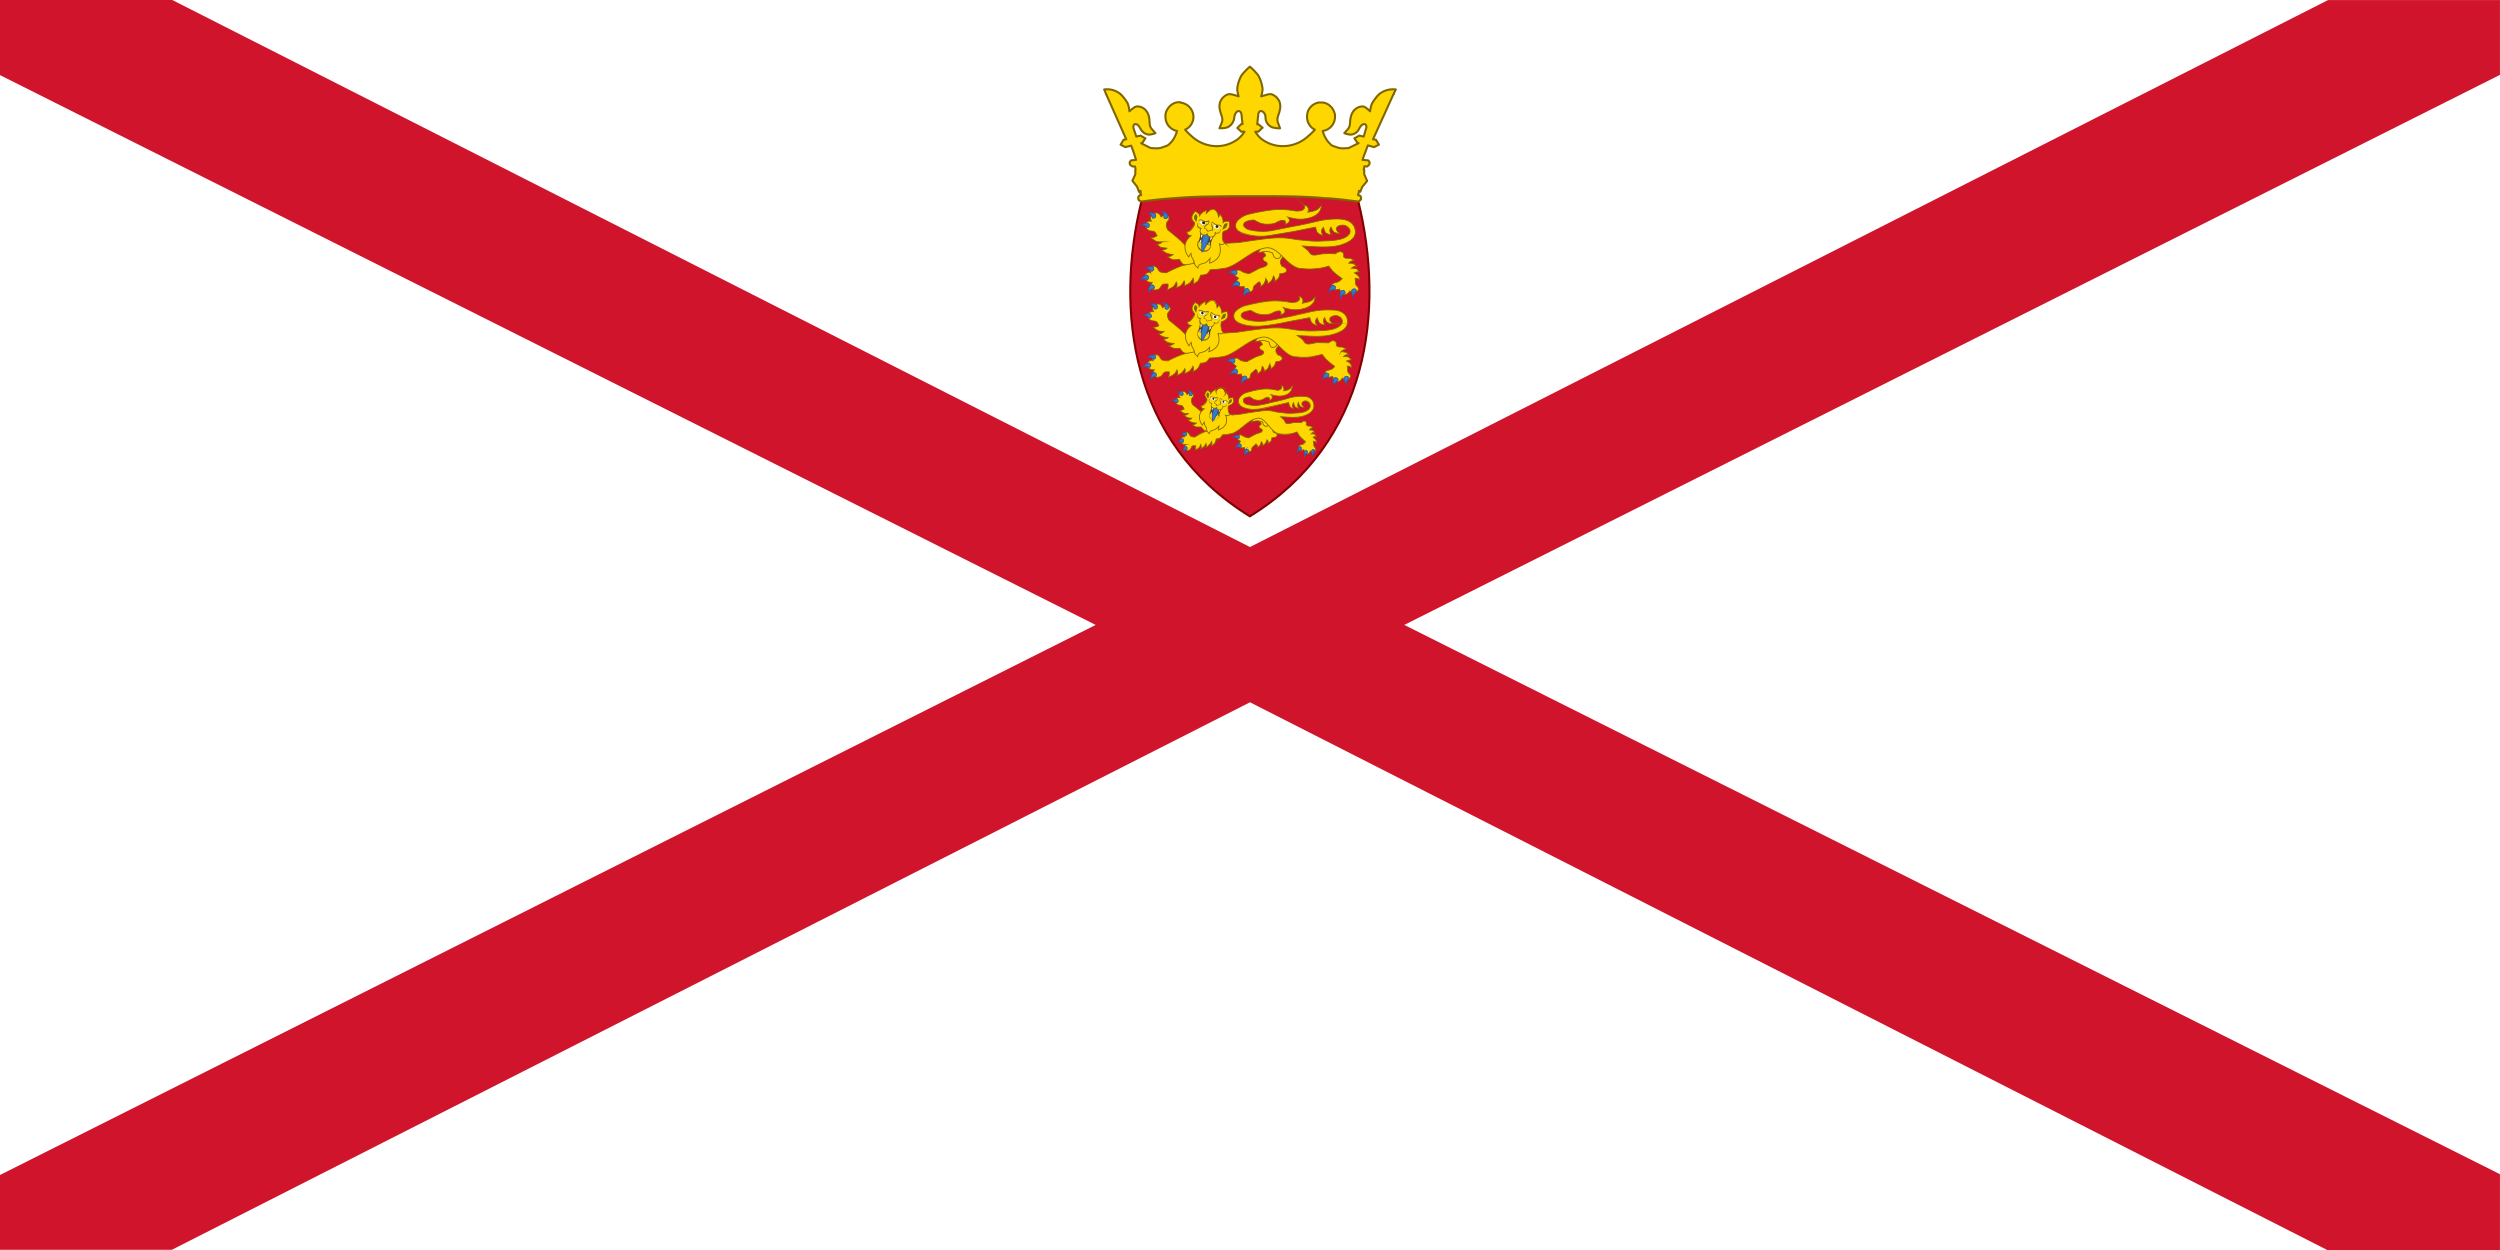 <svg xmlns="http://www.w3.org/2000/svg" width="600" height="300" fill="none"><rect width="100%" height="100%" fill="#333333" stroke="none"/><g clip-path="url(#a)"><path fill="#fff" d="M0 0h600v300H0z"/><path fill="#000" d="m1.219-.048 597.55 300.055zm0 300.055L598.769-.048z"/><path fill="#CF142B" d="M0-.048v18.073L262.963 149.98 0 281.996v17.949h41.25l258.744-131.398 258.557 131.46h41.437v-18.196L337.025 149.98 599.988 17.963V.014h-41.249L299.994 131.288 41.249-.048z"/><path fill="#CF142B" stroke="maroon" stroke-miterlimit="140.8" stroke-width=".5" d="M325.992 48.321c6.358 25.905 2.825 57.814-26.022 75.593-28.848-17.779-32.38-49.688-26.022-75.593 6.829-6.181 37.796-10.008 52.044 0Z"/><path fill="gold" stroke="#806600" stroke-miterlimit="135.2" stroke-width=".2" d="M285.311 63.628c-.482.01-.961-.07-1.413-.235a3.5 3.5 0 0 1-.824-1.178 6.1 6.1 0 0 1-1.59.118 4.2 4.2 0 0 1-1.236-.706 2.36 2.36 0 0 0 1.295-.53 6.3 6.3 0 0 1-1.472-.295c-.471-.235-.883-.47-1.236-.765.471-.118.942-.118 1.236-.47l-1.413-.178a5 5 0 0 1-1.001-.765c.471 0 .942-.177 1.296-.589a4.8 4.8 0 0 1-1.354-.058 7 7 0 0 1-1.413-.942c.546 0 1.079-.164 1.53-.471l-.353-.59c-.353-.706-1.06-.411-1.59-.647a1.42 1.42 0 0 1-.824-1.06c0-.53.236-1.354 1.413-1.177-.589-.942.059-1.59.707-1.884.588-.235 1.177-.118 1.589.883q.378-.295.824-.47a.88.88 0 0 1 1.06.352v.707c-.176.353-.589.589-.589 1.06-.176.47.295 1.413.295 1.413s2.355 1.883 3.356 2.825l1.648 1.767h2.414l.176 3.885h-2.59z"/><path fill="#377BC8" stroke="#2C5AA0" stroke-miterlimit="135.2" stroke-width=".2" d="M278.895 50.794a1.408 1.408 0 0 1 .412 1.413c.118.176.294.294.589.235a.6.6 0 0 0 .374-.292.58.58 0 0 0 .038-.473c-.236-.177-.295-.648-1.413-.942zm-2.649.294a2.7 2.7 0 0 0-.648.059 1.42 1.42 0 0 1 .942 1.177c.177.06.471.06.589-.058a.59.59 0 0 0 .24-.665.6.6 0 0 0-.123-.219c-.235 0-.471-.294-.942-.294zm-.766 2.473c-.294.059-.706-.236-1.589.47a1.41 1.41 0 0 1 1.354.59c.176 0 .412-.06.53-.236a.59.59 0 0 0-.295-.824Z"/><path fill="gold" stroke="#806600" stroke-miterlimit="135.2" stroke-width=".2" d="M298.558 65.394c-.353-.117-.883-.588-1.295-.588a1.18 1.18 0 0 0-1.001.588 1.06 1.06 0 0 0 .236.883l.765.472c-.262.267-.463.589-.589.942a.95.95 0 0 0 .354.647c.235.294.353.471.706.471q.445.02.883-.059c-.031.218-.011.44.059.648a1.36 1.36 0 0 0 1.236.647.83.83 0 0 0 .707-.353c.176-.235.176-.824.412-1.118l1.119-.942c.471.235.471.706.353 1.177.354-.224.672-.502.942-.824q.218-.51.294-1.06a1.18 1.18 0 0 1 .471 1.178c.343-.194.66-.432.942-.707.227-.36.386-.76.471-1.177.353.412.471.942.294 1.354.389-.25.728-.57 1.001-.942q.173-.458.236-.942c.942.059 1.648-.353 1.648-.824 0-.295-.353-.766-1.118-.942a4 4 0 0 1-.354-.707 1.07 1.07 0 0 1 0-.648c.186-.463.49-.87.883-1.177a11 11 0 0 1 1.649-.883l-.353-1.707-3.827-.59-4.357 1.06c.825.354 2.532 1.59 2.414 2.061 0 .177-.412.353-.589.589-.117.118 0 .47.118.589.118.235.589.294.766.53.117.176.117.47 0 .588-.295.412-1.296.589-1.767.766l-2.355 1.236a3.2 3.2 0 0 1-1.295-.236z"/><path fill="gold" stroke="#806600" stroke-miterlimit="135.2" stroke-width=".2" d="M307.683 60.155s-.059 1.413-.647 1.766a1.07 1.07 0 0 1-.824.059 1.06 1.06 0 0 1-.589-.589l-.177-.647a5.5 5.5 0 0 0-1.354-.413c-.706 0-1.413.177-2.119.354a4.7 4.7 0 0 1 1.589-1.884l2.296-.177z"/><path fill="gold" d="M313.865 50.911c.648-.059 2.002-.353 2.473-.765l.824-.824c-.118 1.354-.824 2.178-2.237 2.767a8.1 8.1 0 0 1-3.65.47 17 17 0 0 1-2.237-.47c.824.824.412 1.413-.589 1.766 0 0 .118-.765-.118-.883-.589-.236-1.413.059-2.061.471a4.06 4.06 0 0 1-1.766.353 4.7 4.7 0 0 1-2.119-.294c-.471-.118-1.354-.766-1.649-.707-.824.118-1.766.236-2.178.825-.118.176-.118.47 0 .706.376.482.925.799 1.531.883a14 14 0 0 0 4.945.177l5.652-1.119c1.766-.294 4.003-.824 5.299-1.118a20.1 20.1 0 0 1 5.239-.59c3.121.06 4.121 1.65 4.062 3.298-.117 1.648-1.942 2.413-3.532 2.943-2.826.825-6.711.354-9.184.236l1.177.942c.471.353.707 1.06 1.178 1.177.765.236 1.884-.235 2.649-.235 1.119-.118 2.944 0 2.944 0 .21-.22.474-.383.765-.471.232-.06.475-.06.707 0 .353.118.588.47.471 1.177.117.118.294.295.588.354h1.001l.942.47-.883.295a1.8 1.8 0 0 0-.412.412c.412 0 .765 0 1.177.177.274.145.515.345.707.588a1.7 1.7 0 0 0-.766.118 3.5 3.5 0 0 0-.47.353s.941-.058 1.295.177l.647.706a4 4 0 0 0-.765 0l-.471.236c.354.177.673.416.942.706.235.236.294.59.353.942a5 5 0 0 0-.647-.353 1.7 1.7 0 0 0-.471 0l.117 1.295c0 .354.589.707.589.942a.59.59 0 0 1-.059.707 1.29 1.29 0 0 1-1.295.412 1.8 1.8 0 0 1-.589-.353q-.225.33-.53.588c-.294.236-.353.236-.765.236a1.18 1.18 0 0 1-.765-.294 2.5 2.5 0 0 1-.412-.943l-.942.177a1.3 1.3 0 0 1-.883-.412.944.944 0 0 1 .176-1.06c.236-.235.942-.294 1.295-.47.364-.188.685-.448.942-.766a23 23 0 0 1-2.237-1.766 15 15 0 0 1-.942-1.236s-2.001.588-2.767.588a15.3 15.3 0 0 1-3.768 0c-2.826 0-4.71-3.885-7.241-4.827a2.95 2.95 0 0 0-1.943 0c-2.944.588-6.123 4.003-9.007 4.71-1.237.235-2.532.353-3.768.412a3.3 3.3 0 0 1-.766 1 4.2 4.2 0 0 1-1.53.295 4.9 4.9 0 0 1-.589 1.354c-.347.32-.745.578-1.178.765a1.94 1.94 0 0 0 0-1.354 5.3 5.3 0 0 1-.883 1.178q-.614.39-1.295.647c.118-.353.294-.765 0-1.236a4.5 4.5 0 0 1-.706 1.06c-.354.294-.766.47-1.178.588a1.4 1.4 0 0 0 0-1.354 4 4 0 0 1-.706 1.119 7.2 7.2 0 0 1-1.531.765 2.17 2.17 0 0 0 .235-1.413h-.706c-.883 0-.942.766-1.354 1.119a1.59 1.59 0 0 1-1.413.235c-.471-.235-1.001-.824-.294-1.766-1.178.118-1.767-.589-1.767-1.295 0-.589.177-1.119 1.413-1.06a2.4 2.4 0 0 1-.117-.824.823.823 0 0 1 .883-.706c.235 0 .471.176.706.353.236.235.295.647.707.942.471.353 1.589.294 1.589.294a30 30 0 0 1 3.65-1.648c.766-.236 2.944-.59 2.944-.59v-5.474a51 51 0 0 1 7.654.647l3.061-.176s4.945-.766 7.3-1.001a24 24 0 0 1 3.591-.118c1.767.118 3.297.53 5.064.589 1.236.176 2.531.235 3.767.176 2.061-.117 5.711 0 6.889-1.766a1.177 1.177 0 0 0-.354-1.53 1.83 1.83 0 0 0-1.766-.471c-.471.058-.942.353-1.001.706a.83.83 0 0 0 .177.648c.118.235.353.412.647.53-.439.07-.89.01-1.295-.177a3.8 3.8 0 0 1-.824-1.295 1.18 1.18 0 0 0-.294.883c0 .353.117.706.412.942a2.47 2.47 0 0 1-1.413-.471 4 4 0 0 1-.53-1.295c-.273.241-.441.579-.471.942 0 .353.177.588.294 1a2.95 2.95 0 0 1-1.295-.706 3.8 3.8 0 0 1-.412-1.295l-5.299 1.06-5.592.941a14.1 14.1 0 0 1-6.653-.47c-.942-.472-1.413-.766-1.649-1.59a1.9 1.9 0 0 1 .589-1.59 5.77 5.77 0 0 1 2.944-1.53 45 45 0 0 1 5.181-.942 19.8 19.8 0 0 1 5.593.235c.824.118 1.766-.059 1.942-.353.236-.236.589-.471.118-1.06.471 0 .824.294 1.06.707.176.235 0 .941 0 .941z"/><path stroke="#806600" stroke-miterlimit="135.2" stroke-width=".2" d="M313.865 50.911c.648-.059 2.002-.353 2.473-.765l.824-.824c-.118 1.354-.824 2.178-2.237 2.767a8.1 8.1 0 0 1-3.65.47 17 17 0 0 1-2.237-.47c.824.824.412 1.413-.589 1.766 0 0 .118-.765-.118-.883-.589-.236-1.413.059-2.061.471a4.06 4.06 0 0 1-1.766.353 4.7 4.7 0 0 1-2.119-.294c-.471-.118-1.354-.766-1.649-.707-.824.118-1.766.236-2.178.825-.118.176-.118.47 0 .706.376.482.925.799 1.531.883a14 14 0 0 0 4.945.177l5.652-1.119c1.766-.294 4.003-.824 5.299-1.118a20.1 20.1 0 0 1 5.239-.59c3.121.06 4.121 1.65 4.062 3.298-.117 1.648-1.942 2.413-3.532 2.943-2.826.825-6.711.354-9.184.236l1.177.942c.471.353.707 1.06 1.178 1.177.765.236 1.884-.235 2.649-.235 1.119-.118 2.944 0 2.944 0 .21-.22.474-.383.765-.471.232-.06.475-.06.707 0 .353.118.588.47.471 1.177.117.118.294.295.588.354h1.001l.942.47-.883.295a1.8 1.8 0 0 0-.412.412c.412 0 .765 0 1.177.177.274.145.515.345.707.588a1.7 1.7 0 0 0-.766.118 3.5 3.5 0 0 0-.47.353s.941-.058 1.295.177l.647.706a4 4 0 0 0-.765 0l-.471.236c.354.177.673.416.942.706.235.236.294.59.353.942a5 5 0 0 0-.647-.353 1.7 1.7 0 0 0-.471 0l.117 1.295c0 .354.589.707.589.942a.59.59 0 0 1-.059.707 1.29 1.29 0 0 1-1.295.412 1.8 1.8 0 0 1-.589-.353c-.117.235-.294.412-.53.588a1.05 1.05 0 0 1-.765.295 1.18 1.18 0 0 1-.765-.353 2.5 2.5 0 0 1-.412-.943l-.942.177a1.3 1.3 0 0 1-.883-.412.945.945 0 0 1 .176-1.06c.236-.235.942-.294 1.295-.47.364-.188.685-.448.942-.766a23 23 0 0 1-2.237-1.766 15 15 0 0 1-.942-1.236s-2.001.588-2.767.588a15.3 15.3 0 0 1-3.768 0c-2.826 0-4.71-3.885-7.241-4.827a2.95 2.95 0 0 0-1.943 0c-2.944.588-6.123 4.003-9.007 4.71-1.237.235-2.532.353-3.768.412a3.3 3.3 0 0 1-.766 1 4.2 4.2 0 0 1-1.53.295 4.9 4.9 0 0 1-.589 1.354c-.347.32-.745.578-1.178.765a1.94 1.94 0 0 0 0-1.413 5.3 5.3 0 0 1-.883 1.178q-.61.421-1.295.706c.118-.353.294-.765 0-1.236a4.5 4.5 0 0 1-.706 1.06c-.354.294-.766.47-1.178.588a1.4 1.4 0 0 0 0-1.354 4 4 0 0 1-.706 1.119 7.2 7.2 0 0 1-1.531.765 2.17 2.17 0 0 0 .235-1.413h-.706c-.883 0-.942.766-1.354 1.119a1.59 1.59 0 0 1-1.413.235c-.471-.235-1.001-.824-.294-1.766-1.178.118-1.767-.589-1.767-1.295 0-.589.177-1.119 1.413-1.06a2.4 2.4 0 0 1-.117-.824.823.823 0 0 1 .883-.706c.235 0 .471.176.706.353.236.235.295.647.707.942.471.353 1.589.294 1.589.294a30 30 0 0 1 3.65-1.648c.766-.236 2.944-.59 2.944-.59v-5.474a51 51 0 0 1 7.654.647l3.061-.176s4.945-.766 7.3-1.001a24 24 0 0 1 3.591-.118c1.767.118 3.297.53 5.064.589 1.236.176 2.531.235 3.767.176 2.061-.117 5.711 0 6.889-1.766a1.177 1.177 0 0 0-.354-1.53 1.83 1.83 0 0 0-1.766-.471c-.471.058-.942.353-1.001.706 0 .236 0 .471.177.589.176.235.353.412.647.588 0 0-1 0-1.412-.235a2.7 2.7 0 0 1-.707-1.236 1.18 1.18 0 0 0-.294.883c0 .353.117.706.412.942a2.47 2.47 0 0 1-1.413-.471 4 4 0 0 1-.53-1.295c-.273.241-.441.579-.471.942 0 .353.177.588.294 1a2.95 2.95 0 0 1-1.295-.706 3.8 3.8 0 0 1-.412-1.295l-5.299 1.06-5.592.941a12.95 12.95 0 0 1-6.653-.588c-.942-.354-1.413-.648-1.649-1.472a1.89 1.89 0 0 1 .589-1.649 5.77 5.77 0 0 1 2.944-1.471 45 45 0 0 1 5.181-.942 19.8 19.8 0 0 1 5.534.235c.824.118 1.766-.059 2.001-.353.236-.236.589-.471.059-1.06a1.18 1.18 0 0 1 1.06.707c.177.235 0 .941 0 .941z"/><path fill="gold" d="M292.67 58.506c.588.412 1.177-.059 1.295-.118a1.5 1.5 0 0 1-.471-.647 4.2 4.2 0 0 1-.118-1.178c0-.942.353-1.118.353-1.06.329-.099.646-.237.942-.411a1.4 1.4 0 0 0 .412-.883 3 3 0 0 0-.117-1.12c-.942 0-1.178.06-1.413.354a4.3 4.3 0 0 0-.118-.942 2.8 2.8 0 0 0-.353-.706 1.3 1.3 0 0 0-.295-.354c0 .295-.235.471-.353.648a3.9 3.9 0 0 0-.353-1.236 3.7 3.7 0 0 0-.707-.589 3.7 3.7 0 0 0-.883.118 3.9 3.9 0 0 0-.942.942 1.4 1.4 0 0 1 .059-.766c-.118 0-.294 0-.471.118a2.8 2.8 0 0 0-.647.412 4.2 4.2 0 0 0-.589.707c0-.412-.236-.59-1.001-1.119a3 3 0 0 0-.707.942 1.4 1.4 0 0 0-.117.942c.117.353.353.589.588.883 0-.059.236.294-.294 1.06a4.3 4.3 0 0 1-.765.883 1.53 1.53 0 0 1-.766.294c.177.53.236.766 1.06.883-1.766 1.296-2.002 3.356-.589 5.122.139-.315.317-.612.53-.883.021.562.228 1.1.589 1.53.118.178.235 1.178.471 1.414l.589.589s.176-.766.53-.883l1.177-.354c.53-.176 1.236-1.118 1.236-1.118l-.117 1.177c2.355-.824 2.943-2.472 2.355-4.65"/><path fill="#504416" d="M288.078 55.621a4.8 4.8 0 0 1-.471 2.355l1.472.589 1.59.236c-.177-.648.471-1.884.765-2.238h-1.118l-.471-.47-.942.176z"/><path fill="#fff" d="M288.313 55.975a1.9 1.9 0 0 0 0 1.177l.471-.942zm2.238.706-.118 1.06c.296-.264.503-.614.588-1.001zm-2.238.765a1.9 1.9 0 0 0-.588 1.001h.529zm1.943.53-.412.942.353.236c.145-.377.166-.79.059-1.178m-1.766-5.063c-.294 0-.471.118-.589.353 0 .236.177.59.589.707a.82.82 0 0 0 1.001-.412c.118-.295-.236-.471-.707-.589a1.5 1.5 0 0 0-.294-.059m3.179.942c-.235 0-.353 0-.471.236a.83.83 0 0 0 .648.824c.471.176.824 0 .942-.295.059-.353-.236-.588-.589-.706z"/><path fill="#D1B948" d="M288.489 52.795q-.151.005-.294.06a.47.47 0 0 0-.353.353c0 .176 0 .353.118.53.117.176.353.294.529.353.471.117.942 0 1.06-.471a.41.41 0 0 0-.118-.471 1.7 1.7 0 0 0-.588-.236 1.5 1.5 0 0 0-.354-.118m0 .236q.147-.015.295 0l.471.235c.176 0 .235.236.176.295a.704.704 0 0 1-.883.412.83.83 0 0 1-.471-.353.47.47 0 0 1 0-.354.35.35 0 0 1 .177-.235zm3.18.706h-.118a.41.41 0 0 0-.412.295.8.8 0 0 0 .155.62.82.82 0 0 0 .551.322c.177.118.471.118.589 0a.38.38 0 0 0 .353-.353.464.464 0 0 0-.059-.471 1.18 1.18 0 0 0-.588-.295zm0 .177.471.059c.176 0 .353.177.471.235.058.118.117.236.058.413a.47.47 0 0 1-.294.294h-.53a.7.7 0 0 1-.583-.544.7.7 0 0 1-.006-.28c0-.118.118-.118.295-.177z"/><path fill="gold" d="M288.549 52.266a.77.77 0 0 0-.589.117c-.118.118-.118.413-.118.413h.236l.412.059.765.353h.883l-.706-.412c-.295-.118-.589-.471-.942-.59zm4.121 1.177c-.354-.117-.648 0-.942 0l-.825-.059.707.471.883.118.353.118.236.176.176-.353a.77.77 0 0 0-.588-.47m-5.063 4.534c-.766 2.06 2.354 3.06 2.825.824a6.5 6.5 0 0 1-2.825-.825"/><path fill="#806600" d="m287.608 57.8-.118.176a1.59 1.59 0 0 0 0 1.413 1.649 1.649 0 0 0 3.179-.47v-.236h-.177a6.3 6.3 0 0 1-2.826-.766zm.058.235c.9.47 1.878.769 2.885.883a1.9 1.9 0 0 1-.647 1.001c-.408.178-.862.22-1.296.118a2.07 2.07 0 0 1-.942-.824 1.53 1.53 0 0 1 0-1.119z"/><path fill="#377BC8" stroke="#2C5AA0" stroke-miterlimit="135.2" stroke-width=".2" d="M288.961 56.21a8.94 8.94 0 0 0-.471 4.24c.941-1.06 1.412-2.473 1.766-3.769 0-.117-.236-.176-.295-.235l-.235-.353a2 2 0 0 1-.412.235 1.2 1.2 0 0 1-.353-.059z"/><path fill="gold" d="M291.374 50.205q-.452.035-.883.177a3.9 3.9 0 0 0-.942.942 1.4 1.4 0 0 1 0-.765c-.118 0-.294 0-.412.117a2.8 2.8 0 0 0-.706.413 4.2 4.2 0 0 0-.589.647c.235 0 .942-.589 1.177-.53.236 0 .118.589.295.648.294 0 .588-.471.942-.707.259-.249.587-.413.942-.47a1.408 1.408 0 0 1 .588.942c.177.47.295.941.53 1.118.177.059.354-.471.589-.471.294.118.412 1 .648 1.178a4.3 4.3 0 0 0-.118-.943 2.8 2.8 0 0 0-.412-.706 1.3 1.3 0 0 0-.295-.353c0 .235-.235.47-.353.647a3.9 3.9 0 0 0-.294-1.236 3.6 3.6 0 0 0-.707-.589zm-3.826 3.356c-.354.589 0 1.178.706 1.236l-.235.648.353.766.706.235.589-.235.53.588.589.118.765-.471.294-.53h.471l.471-.235.118-.53a1.35 1.35 0 0 1-1.531.235c.012.303-.094.598-.294.825a.6.6 0 0 1-.589.117 1.35 1.35 0 0 1-.706-.589c-.295.177-.471.354-.707.295a.83.83 0 0 1-.588-.589.94.94 0 0 1 .294-.824c-1.413-.412-.942-.824-1.295-1.06zm-.766.177a11.7 11.7 0 0 1-1.177 1.648 1.53 1.53 0 0 1-.766.295c.177.53.236.765 1.06.883-1.766 1.295-2.002 3.355-.589 5.122q.21-.476.53-.883c.021.561.228 1.1.589 1.53.118.177.235 1.178.471 1.413l.589.589s.176-.765.53-.883l1.177-.353c.53-.177 1.236-1.119 1.236-1.119l-.059 1.178c2.355-.825 2.944-2.473 2.297-4.651.588.412 1.177-.06 1.295-.118a1.53 1.53 0 0 1-.471-.707 4.6 4.6 0 0 1-.118-1.177l-.118-.648-.294 1.001v1.06a3.2 3.2 0 0 1-1.119-.589q.313 1.162.471 2.355c0 .53-.059 1.06-.235 1.59a4.1 4.1 0 0 1-1.001 1q.13-.7.177-1.413c0-.47-.236-1.766-.236-1.766a9.7 9.7 0 0 1-.471 1.767l-.765 1.177c.176-1.236.117-1.295-.059-1.766 0 0-.294 1.53-.883 2.178q-.446.289-.942.471c-.187.07-.351.193-.471.353l-.353-1.06a12 12 0 0 1-.707-1.412c-.177-.707.765-2.12.765-2.12-.353 0-.706.412-1.118.824q-.416.508-.765 1.06a9.3 9.3 0 0 1-.295-1.413c.023-.46.165-.907.412-1.295a12.7 12.7 0 0 1 2.002-1.943 2.65 2.65 0 0 1-1.766 0s.765-.765.824-.942c.213-.357.334-.762.353-1.177zm3.062.706h-.766v.353l.354.118.47.589 1.001-.294.177-.236a3.8 3.8 0 0 0-.942-.53 1.5 1.5 0 0 0-.294 0"/><path stroke="#806600" stroke-miterlimit="135.2" stroke-width=".2" d="M292.67 58.507c.588.412 1.177-.06 1.295-.118a1.5 1.5 0 0 1-.471-.648 4.2 4.2 0 0 1-.118-1.177c0-.942.353-1.119.353-1.06.329-.1.646-.238.942-.412a1.4 1.4 0 0 0 .412-.883 3 3 0 0 0-.117-1.119c-.942 0-1.178.06-1.413.353a4.3 4.3 0 0 0-.118-.941 2.8 2.8 0 0 0-.353-.707 1.3 1.3 0 0 0-.295-.353c0 .294-.235.47-.353.647a2.36 2.36 0 0 0-1.06-1.884c-.824 0-1.295.471-1.884 1.06a1.4 1.4 0 0 1 .118-.706c-.163.009-.323.049-.471.117a2.8 2.8 0 0 0-.647.413q-.333.32-.589.706c0-.412-.236-.589-1.001-1.119a3 3 0 0 0-.707.942 1.4 1.4 0 0 0-.117.942c.117.354.353.59.588.883 0-.058.236.295-.294 1.06a4.3 4.3 0 0 1-.765.883 1.53 1.53 0 0 1-.766.295c.177.53.236.765 1.06.883-1.766 1.295-2.002 3.355-.589 5.122q.21-.476.53-.883c.021.561.228 1.1.589 1.53.118.177.235 1.178.471 1.413l.589.589s.176-.765.53-.883l1.177-.353c.53-.177 1.236-1.119 1.236-1.119l-.117 1.178c2.355-.825 2.943-2.473 2.355-4.651Z"/><path fill="#806600" d="M286.9 51.383a1.9 1.9 0 0 0-.353.942c.143.362.342.7.589 1l.235-1.412c0-.236-.471-.59-.471-.59zm1.236 1.236a.5.5 0 0 0-.176.059c-.118.118-.236.118-.353.353l.471-.235a.23.23 0 0 1 .176 0c.236.235.471.294.707.412.369.073.749.073 1.118 0q-.022.244-.117.47s-.413.119-.589.295q-.091.116-.177.236a.6.6 0 0 0-.176.176v.471h.117c.236.06.471.295.471.589l.118.118a.3.3 0 0 0 .177 0h.235c.177-.177.471-.236.765-.177h.059l.059-.059c.118-.117.118-.176.118-.353v-.177a5 5 0 0 0-.059-.353l-.235-.589.058-.53c.264.297.584.537.942.707l.825.059.176.118.295.353c0-.177 0-.353-.118-.471-.059-.118-.177-.118-.294-.118-.236-.117-.589 0-.766-.117a2.36 2.36 0 0 1-.883-.59l-.177-.117-.058.118-.177.706.235.707q.042.204.059.412v.059a1.3 1.3 0 0 0-1 .294h-.059c-.139-.33-.389-.6-.707-.765v-.177l.059-.118.236-.176c.117-.177.471-.295.588-.471.118-.177.177-.412.177-.589v-.236h-.177c-.337.13-.702.17-1.059.118l-.707-.353a.5.5 0 0 0-.177 0zm-.588.824a.94.94 0 0 0-.177 1.001c.177.236.412.412.707.471l-.059.118-.118.47c.059.354.235.59.471.825.214.176.489.26.765.236.175-.038.337-.119.471-.236l.354.471c.223.155.497.218.765.177a1.06 1.06 0 0 0 1.06-.883v-.06a.94.94 0 0 0 .824-.117c.235-.235.412-.589.412-.942-.236.177 0 .471-.589.824a.65.65 0 0 1-.647 0l-.236-.176v.588a1.3 1.3 0 0 1-.177.295 1.08 1.08 0 0 1-.706.294.83.83 0 0 1-.471-.118 1.2 1.2 0 0 1-.353-.47v-.295l-.177.177-.294.176a.8.8 0 0 1-.295.06.82.82 0 0 1-.529-.178 1.17 1.17 0 0 1-.471-.706l.117-.294a.8.8 0 0 1 .118-.236l.118-.235h-.236a.83.83 0 0 1-.588-.354c-.354-.353 0-.588-.059-.883m7.064.118s-.588 0-.765.236a5.2 5.2 0 0 0-.471 1.354c.341-.149.659-.347.942-.59.19-.298.293-.645.294-1"/><path fill="#2B2200" d="M288.784 53.09a.353.353 0 0 0-.118.648.36.36 0 0 0 .35.078.36.36 0 0 0 .238-.267.353.353 0 0 0-.47-.4zm3.179.942a.356.356 0 0 0-.213.439.36.36 0 0 0 .259.237.36.36 0 0 0 .341-.11.35.35 0 0 0 .07-.351.35.35 0 0 0-.272-.232.35.35 0 0 0-.185.017"/><path fill="#377BC8" stroke="#2C5AA0" stroke-miterlimit="135.2" stroke-width=".2" d="M276.538 63.922c-.294.177-.706-.117-1.589.59a1.41 1.41 0 0 1 1.413.588c.176 0 .412-.118.471-.353a.59.59 0 0 0-.295-.824Zm19.958.942c-.294.177-.706-.117-1.589.59a1.41 1.41 0 0 1 1.413.588.59.59 0 0 0 .471-.294.588.588 0 0 0-.295-.884Zm-21.43 1.178c-.235.177-.706.118-1.236 1.118a1.41 1.41 0 0 1 1.531 0 .73.73 0 0 0 .294-.588.59.59 0 0 0-.589-.589zm21.783 1.53c-.235.236-.706.177-1.118 1.178a1.41 1.41 0 0 1 1.472-.118c.235-.059.294-.294.294-.47a.58.58 0 0 0-.212-.465.59.59 0 0 0-.494-.124zm-20.37.766a.8.8 0 0 0-.353.118c-.118.294-.53.47-.471 1.59a1.41 1.41 0 0 1 1.295-.766c.118-.177.177-.412 0-.589a.58.58 0 0 0-.471-.353Zm43.449.177h-.295c-.059.294-.588.47-.647 1.59a1.41 1.41 0 0 1 1.413-.59c.117-.235.117-.47.117-.647a.59.59 0 0 0-.588-.353Zm-20.724.706a.77.77 0 0 0-.353.177c0 .294-.471.47-.294 1.59a1.41 1.41 0 0 1 1.177-.825c.118-.236.118-.471 0-.589a.58.58 0 0 0-.471-.353zm25.787.118a.59.59 0 0 0-.589.353c.118.294-.177.707.471 1.59a1.42 1.42 0 0 1 .648-1.355.59.59 0 0 0-.295-.588.8.8 0 0 0-.235 0Zm-2.826.353c-.118 0-.236.059-.412.236 0 .235-.354.588.059 1.648a1.41 1.41 0 0 1 1-1.177.59.59 0 0 0-.176-.59.6.6 0 0 0-.471-.117Z"/><path fill="gold" stroke="#806600" stroke-miterlimit="128.6" stroke-width=".2" d="M285.369 84.823c-.438.019-.877-.04-1.295-.177a3.4 3.4 0 0 1-.883-1.06 5.3 5.3 0 0 1-1.472 0 4 4 0 0 1-1.177-.589 2.24 2.24 0 0 0 1.236-.588 6 6 0 0 1-1.413-.177 6.6 6.6 0 0 1-1.177-.765c.412-.118.883-.118 1.177-.471a5.2 5.2 0 0 1-1.236-.177 4.7 4.7 0 0 1-1.06-.706 1.7 1.7 0 0 0 1.295-.59 4.6 4.6 0 0 1-1.354-.117 6.6 6.6 0 0 1-1.295-.883c.495.02.985-.103 1.413-.353l-.294-.589c-.354-.706-1.06-.47-1.531-.648a1.29 1.29 0 0 1-.765-.942c-.059-.53.176-1.295 1.354-1.177-.589-.824 0-1.472.588-1.766.589-.236 1.178-.118 1.531.824.249-.198.527-.357.824-.47a.824.824 0 0 1 .942.352.75.75 0 0 1 0 .707c-.117.294-.471.47-.588.942-.118.47.353 1.413.353 1.413s2.237 1.766 3.238 2.708l1.53 1.59h2.238l.176 3.709z"/><path fill="#377BC8" stroke="#2C5AA0" stroke-miterlimit="128.6" stroke-width=".2" d="M279.247 72.636a1.41 1.41 0 0 1 .353 1.354c.177.235.354.235.589.235a.59.59 0 0 0 .353-.706c-.235-.236-.235-.589-1.295-.883Zm-2.472.294a2.6 2.6 0 0 0-.707 0 1.41 1.41 0 0 1 .942 1.177.59.59 0 0 0 .589 0 .592.592 0 0 0 0-.883c-.118 0-.353-.294-.824-.294Zm-.766 2.355c-.294 0-.647-.177-1.53.47a1.42 1.42 0 0 1 1.295.59c.235 0 .471-.118.53-.295a.59.59 0 0 0-.295-.765Z"/><path fill="gold" stroke="#806600" stroke-miterlimit="128.6" stroke-width=".2" d="M297.969 86.589c-.353-.118-.824-.648-1.236-.648a1.17 1.17 0 0 0-.942.589 1 1 0 0 0 .235.824l.707.53a2.5 2.5 0 0 0-.471.824.8.8 0 0 0 .074.357c.05.112.126.212.22.29.236.295.236.413.707.472q.355.004.706-.06c0 .178 0 .472.177.59a1.3 1.3 0 0 0 1.118.588c.295 0 .589-.059.707-.294.118-.236.118-.824.353-1.06l1.06-.942c.471.295.412.648.353 1.119.327-.191.625-.43.883-.707.165-.352.264-.73.294-1.118a1.17 1.17 0 0 1 .471 1.177 4.3 4.3 0 0 0 .942-.706l.413-1.001a1.3 1.3 0 0 1 .235 1.177c.371-.251.691-.57.942-.942q.191-.396.294-.824c.942 0 1.472-.353 1.531-.765 0-.294-.353-.766-1.06-.883q-.243-.331-.412-.707a.95.95 0 0 1 0-.647c.198-.424.502-.789.883-1.06a10.3 10.3 0 0 1 1.59-.942l-.353-1.53-3.65-.59-4.122 1.001c.766.354 2.414 1.531 2.355 2.002-.117.118-.53.294-.647.471-.118.236 0 .471.117.589.177.294.589.353.707.53a.47.47 0 0 1 0 .588c-.236.412-1.178.53-1.648.707l-2.238 1.177a3.1 3.1 0 0 1-1.295-.235z"/><path fill="gold" stroke="#806600" stroke-miterlimit="128.6" stroke-width=".2" d="M306.682 81.526s-.059 1.354-.589 1.648a1 1 0 0 1-.883.177 1.06 1.06 0 0 1-.471-.648l-.177-.588a5.3 5.3 0 0 0-1.354-.413 7.8 7.8 0 0 0-1.942.354c.314-.7.8-1.307 1.413-1.767l2.237-.176z"/><path fill="gold" d="M312.569 72.753c.589-.059 1.884-.353 2.355-.706l.706-.766c-.059 1.178-.706 2.002-2.119 2.59a7.7 7.7 0 0 1-3.474.413 16 16 0 0 1-2.06-.471c.765.883.353 1.413-.589 1.766 0 0 .177-.765-.118-.883-.589-.236-1.295.118-2.001.47a3.8 3.8 0 0 1-1.649.354 5.4 5.4 0 0 1-2.002-.294c-.471-.118-1.295-.766-1.589-.707-.765.177-1.649.236-2.061.825a.65.65 0 0 0 0 .706c.382.425.905.697 1.472.765a12.7 12.7 0 0 0 4.71.177c1.648-.236 3.65-.707 5.299-1l5.18-1.178c1.624-.351 3.286-.49 4.946-.412 2.943 0 3.885 1.471 3.826 3.002-.117 1.649-1.884 2.355-3.414 2.826-2.708.824-6.358.353-8.655.294l1.119.825c.412.353.589 1 1.178 1.177.647.177 1.766-.235 2.472-.294l2.826.059c.118-.177.412-.354.707-.471.194-.042.394-.042.588 0 .354.117.589.47.471 1.118.144.148.329.25.53.294.353.118.765 0 1.001.118l.883.354-.883.353q-.202.152-.353.353a4.5 4.5 0 0 1 1.177.177c.177.117.412.294.589.588a1.6 1.6 0 0 0-.707 0q-.254.184-.471.413s.942-.06 1.296.176l.588.589a3.7 3.7 0 0 0-.706.118 2.3 2.3 0 0 0-.471.176c.35.157.67.377.942.648.169.287.27.61.294.942a4.5 4.5 0 0 0-.588-.353 1.7 1.7 0 0 0-.471 0l.117 1.236c0 .294.471.647.589.883.118.235.059.589-.118.706a1.29 1.29 0 0 1-1.177.354 1.8 1.8 0 0 1-.589-.354 2.8 2.8 0 0 1-.471.59c-.235.235-.412.176-.765.176a1.06 1.06 0 0 1-.766-.236 2.4 2.4 0 0 1-.353-.883l-.883.177a1.18 1.18 0 0 1-.824-.412.94.94 0 0 1 .118-1.001c.235-.294.942-.294 1.295-.471.318-.18.598-.42.824-.707a21 21 0 0 1-2.061-1.707 14 14 0 0 1-.941-1.177l-2.65.588a14.5 14.5 0 0 1-3.532 0c-2.708 0-4.475-3.709-6.888-4.592a2.83 2.83 0 0 0-1.884 0c-2.826.589-5.829 3.768-8.596 4.475a26 26 0 0 1-3.532.412 3.1 3.1 0 0 1-.765.942c-.471.176-.942.294-1.413.294a4.7 4.7 0 0 1-.589 1.236 4 4 0 0 1-1.178.766c.177-.471.236-.883 0-1.296a5 5 0 0 1-.765 1.12q-.556.381-1.177.647c0-.354.176-.766 0-1.178a4.3 4.3 0 0 1-.766 1.001 3.4 3.4 0 0 1-1.118.589 1.42 1.42 0 0 0 0-1.295 3.8 3.8 0 0 1-.648 1c-.439.31-.913.568-1.413.766.177-.471.295-.883.177-1.295h-.648c-.765 0-.824.647-1.236 1a1.53 1.53 0 0 1-1.295.236c-.53-.236-1.001-.824-.354-1.766-1.118.176-1.648-.53-1.648-1.178 0-.53.177-1.06 1.295-1a2.3 2.3 0 0 1-.118-.766.83.83 0 0 1 .883-.589c.236 0 .471 0 .648.236.236.235.294.589.707.942a3.4 3.4 0 0 0 1.53.235 28 28 0 0 1 3.415-1.53c.765-.236 2.826-.59 2.826-.59v-5.121h1.825c1.531 0 5.475.589 5.475.589l2.826-.177s4.71-.706 7.065-.942a23 23 0 0 1 3.355-.118c1.767.06 3.18.471 4.769.589 1.237.118 2.473.177 3.65.118 1.943-.06 5.417 0 6.476-1.766a1.18 1.18 0 0 0-.235-1.355 1.77 1.77 0 0 0-1.766-.47c-.354.058-.883.353-.883.706a.82.82 0 0 0 .117.648l.589.47a2.2 2.2 0 0 1-1.177-.176 3.5 3.5 0 0 1-.766-1.236c-.2.226-.306.522-.294.824a1.303 1.303 0 0 0 .412.942 2.35 2.35 0 0 1-1.354-.471 3.8 3.8 0 0 1-.53-1.237c-.264.224-.432.54-.471.884 0 .353.236.588.353.942a2.8 2.8 0 0 1-1.177-.648 3.6 3.6 0 0 1-.53-1.236l-5.004.942a60 60 0 0 1-5.299.942c-2.708.353-4.71.176-6.358-.471-.883-.354-1.295-.707-1.531-1.413a1.76 1.76 0 0 1 .471-1.59 5.54 5.54 0 0 1 2.826-1.413q2.445-.616 4.945-.942a18.8 18.8 0 0 1 5.299.294c.824.06 1.648-.117 1.884-.353.235-.235.589-.47.118-1.06.412 0 .765.295.942.707.176.236 0 .942 0 .942z"/><path fill="gold" stroke="#806600" stroke-miterlimit="128.6" stroke-width=".2" d="M312.569 72.753c.589-.059 1.884-.353 2.355-.706l.706-.766c-.059 1.178-.706 2.002-2.119 2.59a7.7 7.7 0 0 1-3.474.413 16 16 0 0 1-2.06-.471c.765.883.353 1.413-.589 1.766 0 0 .177-.765-.118-.883-.589-.236-1.295.118-2.001.47a3.8 3.8 0 0 1-1.649.354 5.4 5.4 0 0 1-2.002-.294c-.471-.118-1.295-.766-1.589-.707-.765.177-1.649.236-2.061.825a.65.65 0 0 0 0 .706c.382.425.905.697 1.472.765a12.7 12.7 0 0 0 4.71.177c1.648-.236 3.65-.707 5.299-1l5.18-1.178c1.624-.351 3.286-.49 4.946-.412 2.943 0 3.885 1.471 3.826 3.002-.117 1.649-1.884 2.355-3.414 2.826-2.708.824-6.358.353-8.655.294l1.119.825c.412.353.589 1 1.178 1.177.647.177 1.766-.235 2.472-.294l2.826.059c.118-.177.412-.354.707-.471.194-.042.394-.042.588 0 .354.117.589.47.471 1.118.144.148.329.25.53.294.353.118.765 0 1.001.118l.883.354-.883.353q-.202.152-.353.353a4.5 4.5 0 0 1 1.177.177c.177.117.412.294.589.588a1.6 1.6 0 0 0-.707 0q-.254.184-.471.413s.942-.06 1.296.176l.588.589a3.7 3.7 0 0 0-.706.118 2.3 2.3 0 0 0-.471.176c.35.157.67.377.942.648.169.287.27.61.294.942a4.5 4.5 0 0 0-.588-.353 1.7 1.7 0 0 0-.471 0l.117 1.236c0 .294.471.647.589.883.118.235.059.589-.118.706a1.29 1.29 0 0 1-1.177.354 1.8 1.8 0 0 1-.589-.354 2.8 2.8 0 0 1-.471.59 1 1 0 0 1-.765.293 1.07 1.07 0 0 1-.766-.353 2.4 2.4 0 0 1-.353-.883l-.883.177a1.18 1.18 0 0 1-.824-.412.94.94 0 0 1 .118-1.001c.235-.294.942-.294 1.295-.471.318-.18.598-.42.824-.707a21 21 0 0 1-2.061-1.707 14 14 0 0 1-.941-1.177l-2.65.588a14.5 14.5 0 0 1-3.532 0c-2.708 0-4.475-3.709-6.888-4.592a2.83 2.83 0 0 0-1.884 0c-2.826.589-5.829 3.768-8.596 4.475a26 26 0 0 1-3.532.412 3.1 3.1 0 0 1-.765.942c-.45.183-.928.282-1.413.294a4.7 4.7 0 0 1-.589 1.236 4 4 0 0 1-1.178.766c.177-.471.236-.883 0-1.296a5 5 0 0 1-.765 1.12q-.556.381-1.177.647c0-.354.176-.766 0-1.178a4.3 4.3 0 0 1-.766 1.001 3.4 3.4 0 0 1-1.118.589 1.42 1.42 0 0 0 0-1.295 3.8 3.8 0 0 1-.648 1c-.439.31-.913.568-1.413.766.177-.471.295-.883.177-1.295h-.648c-.765 0-.824.647-1.236 1a1.53 1.53 0 0 1-1.295.236c-.589-.236-1.001-.824-.354-1.766-1.118.176-1.648-.53-1.648-1.178 0-.53.177-1.06 1.295-1a2.3 2.3 0 0 1-.118-.766.83.83 0 0 1 .883-.589c.236 0 .471 0 .648.236.236.235.294.589.707.942a3.4 3.4 0 0 0 1.53.235 28 28 0 0 1 3.415-1.53c.765-.236 2.826-.59 2.826-.59v-5.121h1.825c1.531 0 5.475.589 5.475.589l2.826-.177s4.71-.706 7.065-.942a23 23 0 0 1 3.355-.118c1.767.06 3.18.471 4.769.589 1.237.118 2.473.177 3.65.118 1.943-.06 5.417 0 6.476-1.766a1.18 1.18 0 0 0-.235-1.355 1.77 1.77 0 0 0-1.766-.47c-.354.058-.883.353-.883.706a.709.709 0 0 0 .117.589l.589.53a2.9 2.9 0 0 1-1.295-.236 2.6 2.6 0 0 1-.648-1.177c-.2.226-.306.522-.294.824a1.303 1.303 0 0 0 .412.942 2.35 2.35 0 0 1-1.354-.471 3.8 3.8 0 0 1-.53-1.237c-.264.224-.432.54-.471.884 0 .353.236.588.353.942a2.8 2.8 0 0 1-1.177-.648 3.6 3.6 0 0 1-.53-1.236l-5.004.942a60 60 0 0 1-5.299.942c-2.708.353-4.71.176-6.358-.471-.883-.354-1.295-.707-1.531-1.413a1.76 1.76 0 0 1 .471-1.59 5.54 5.54 0 0 1 2.826-1.413q2.445-.616 4.945-.942a18.8 18.8 0 0 1 5.299.294c.824.06 1.648-.058 1.884-.353.235-.235.589-.47.118-1.06.412 0 .765.295.942.707.176.236 0 .942 0 .942z"/><path fill="gold" d="M292.318 79.995c.589.353 1.177-.118 1.354-.118a1.47 1.47 0 0 1-.471-.706 4 4 0 0 1-.177-1.06c0-.942.295-1.06.354-.942q.439-.187.824-.47c.235-.177.412-.472.471-.766a2.8 2.8 0 0 0-.118-1.119c-.883 0-1.06.118-1.295.354a4 4 0 0 0-.177-.884 2.7 2.7 0 0 0-.294-.706 1.2 1.2 0 0 0-.353-.294c0 .235-.177.47-.354.588a3.8 3.8 0 0 0-.235-1.177.945.945 0 0 0-1.107-.683.94.94 0 0 0-.424.212 3.8 3.8 0 0 0-.942.883 1.3 1.3 0 0 1 .118-.706 1.2 1.2 0 0 0-.471.117q-.322.167-.589.412-.36.287-.647.648c0-.353-.177-.589-.942-1a2.8 2.8 0 0 0-.648.941c-.101.263-.122.55-.059.824q.188.44.471.825c.059 0 .295.235-.235 1a4 4 0 0 1-.707.825c-.235.176-.471.294-.765.294.235.471.294.706 1.06.824-1.767 1.178-1.884 3.18-.589 4.887.118-.295.294-.589.53-.825-.013.53.153 1.049.471 1.472.176.177.294 1.06.471 1.354l.588.59s.177-.766.53-.884l1.178-.353c.449-.261.848-.6 1.177-1.001l-.176 1.06c2.237-.766 2.826-2.355 2.178-4.416"/><path fill="#504416" d="M287.961 77.17a4.6 4.6 0 0 1-.471 2.354l1.531.589 1.413.118c-.118-.59.471-1.767.706-2.12h-1l-.471-.47-.884.176-.824-.589z"/><path fill="#fff" d="M288.196 77.581a1.77 1.77 0 0 0 0 1.119l.412-.942zm2.119.648-.117 1c.292-.242.498-.572.588-.942h-.471zm-2.119.706c-.271.251-.456.58-.53.942l.412.059zm1.884.589-.471.883.412.177a1.77 1.77 0 0 0 0-1.119zm-1.708-4.828c-.294 0-.47.06-.529.236-.059.294.176.588.588.765a.77.77 0 0 0 .942-.353c0-.353-.235-.471-.647-.589zm3.062.825c-.236 0-.353.117-.471.235a.77.77 0 0 0 .589.824c.529.177.765 0 .883-.294s-.118-.53-.589-.648a2 2 0 0 0-.471-.118z"/><path fill="#D1B948" d="M288.373 74.579a.8.8 0 0 0-.236 0 .47.47 0 0 0-.294.353c-.059.176 0 .353.059.47.117.236.294.295.471.354a.82.82 0 0 0 1.059-.47.36.36 0 0 0-.176-.354 1.6 1.6 0 0 0-.589-.294 1.4 1.4 0 0 0-.294 0zm0 .117.294.06.471.235a.236.236 0 0 1 .118.294.71.71 0 0 1-.825.353.83.83 0 0 1-.412-.235.41.41 0 0 1-.117-.412.356.356 0 0 1 .235-.236zm3.061.766a1 1 0 0 0-.118 0 .353.353 0 0 0-.412.294.9.9 0 0 0 .015.325.826.826 0 0 0 .692.617.94.94 0 0 0 .588 0c.118-.118.295-.235.354-.412a.468.468 0 0 0-.177-.471 1.2 1.2 0 0 0-.471-.236 2 2 0 0 0-.471-.117m0 .176.412.06c.177 0 .294.117.471.235l.059.353a.42.42 0 0 1-.294.235.82.82 0 0 1-.471 0 .705.705 0 0 1-.589-.706c0-.177.118-.177.294-.177z"/><path fill="gold" d="M288.431 73.99a.7.7 0 0 0-.589.177c-.117.058-.117.353-.117.353h.353l.294.118.766.294h.824l-.707-.353c-.235-.118-.471-.53-.824-.59m3.886 1.177c-.236-.117-.589.06-.883 0l-.766-.058.707.47.824.118.353.118.236.118.117-.295a.7.7 0 0 0-.588-.47m-4.71 4.357c-.824 1.884 2.237 2.826 2.708.765a6.2 6.2 0 0 1-2.708-.765"/><path fill="#806600" d="M287.49 79.288v.177a1.53 1.53 0 0 0 0 1.354 1.53 1.53 0 0 0 1.659.932 1.53 1.53 0 0 0 1.285-1.403v-.177h-.118a6 6 0 0 1-2.708-.765l-.118-.059zm.118.295c.834.39 1.731.628 2.649.706-.082.389-.289.74-.589 1.001a1.77 1.77 0 0 1-1.177.118 2 2 0 0 1-.942-.825 1.47 1.47 0 0 1 0-1z"/><path fill="#377BC8" stroke="#2C5AA0" stroke-miterlimit="128.6" stroke-width=".2" d="M288.844 77.875a8.5 8.5 0 0 0-.471 3.945c.942-.942 1.413-2.355 1.707-3.592l-.294-.235a4 4 0 0 1-.177-.294 2 2 0 0 1-.412.176 1.2 1.2 0 0 1-.353 0Z"/><path fill="gold" d="M291.14 72.106a3.5 3.5 0 0 0-.824.118 3.7 3.7 0 0 0-.942.883 1.3 1.3 0 0 1 0-.707c-.117 0-.235 0-.353.118-.255.1-.493.24-.706.412a4 4 0 0 0-.589.589c.353 0 1.001-.59 1.177-.471.236 0 0 .588.295.588.294 0 .53-.353.883-.647.294-.295.706-.471.942-.412.269.202.457.495.53.824.117.47.235.942.471 1.06.176.117.353-.471.588-.412.236.117.354.941.589 1.118a4 4 0 0 0-.118-.883 2.7 2.7 0 0 0-.353-.707 1.2 1.2 0 0 0-.294-.294c0 .236-.236.471-.354.589a3.8 3.8 0 0 0-.294-1.178 3.5 3.5 0 0 0-.648-.588m-3.709 3.238c-.294.47.118 1 .766 1.118l-.295.589.413.706.588.236.648-.236.412.59.589.117.765-.471.294-.471h.471l.354-.236.117-.47c-.353.353-.942.47-1.413.235a1.17 1.17 0 0 1-.235.765.6.6 0 0 1-.589.118 1.3 1.3 0 0 1-.647-.53c-.295.118-.471.295-.648.236a.82.82 0 0 1-.589-.589.882.882 0 0 1 .236-.765c-1.413-.412-.942-.766-1.178-.942zm-.706.118a11 11 0 0 1-1.06 1.53c-.235.177-.471.294-.765.294.235.471.294.707 1.06.825-1.767 1.177-1.884 3.179-.589 4.886.118-.294.294-.588.53-.824-.013.53.153 1.048.471 1.472.176.176.294 1.06.471 1.354l.588.589s.177-.766.53-.883l1.178-.354c.449-.26.848-.6 1.177-1l-.176 1.06c2.296-.766 2.826-2.356 2.178-4.416.589.353 1.177-.118 1.354-.118a1.47 1.47 0 0 1-.471-.706 4.4 4.4 0 0 1-.177-1.06v-.648l-.353.942a4.8 4.8 0 0 0 0 1.001 3.1 3.1 0 0 1-1.06-.471c.236.706.354 1.413.471 2.178 0 .471-.117 1.001-.294 1.472a3.9 3.9 0 0 1-.942 1l.177-1.353-.177-1.649a9.3 9.3 0 0 1-.471 1.59l-.706 1.177c.059-1.177 0-1.295-.118-1.707 0 0-.294 1.472-.765 2.12a4.4 4.4 0 0 1-.942.412c-.168.077-.31.2-.413.353l-.353-1a12 12 0 0 1-.706-1.296c-.177-.707.706-2.12.706-2.12-.353 0-.647.413-1.001.825q-.41.448-.765.942a9 9 0 0 1-.294-1.296c0-.47.176-.883.412-1.236.353-.589 1.943-1.766 1.943-1.766a2.47 2.47 0 0 1-1.649 0l.707-1a2.5 2.5 0 0 0 .294-1.12m2.944.647h-.707v.294l.295.177.471.589.942-.295.176-.235a3.6 3.6 0 0 0-.883-.471 1.4 1.4 0 0 0-.235 0z"/><path stroke="#806600" stroke-miterlimit="128.6" stroke-width=".2" d="M292.318 79.995c.589.353 1.177-.118 1.354-.118a1.47 1.47 0 0 1-.471-.706 4 4 0 0 1-.177-1.06c0-.942.295-1.06.354-.942q.439-.188.824-.471c.235-.177.412-.471.471-.765a2.8 2.8 0 0 0-.118-1.12c-.883 0-1.06.119-1.295.354a4 4 0 0 0-.177-.883 2.7 2.7 0 0 0-.294-.707 1.2 1.2 0 0 0-.353-.294c0 .236-.177.471-.354.589a2.23 2.23 0 0 0-.942-1.766c-.765 0-1.236.412-1.766 1a1.3 1.3 0 0 1 0-.706 1.2 1.2 0 0 0-.353.118 2.7 2.7 0 0 0-.589.412q-.36.287-.647.647c0-.353-.177-.588-.942-1a2.8 2.8 0 0 0-.648.942c-.101.262-.122.55-.059.824q.188.439.471.824c.059 0 .295.236-.235 1.001a4 4 0 0 1-.707.824c-.235.177-.471.294-.765.294.235.471.294.707 1.06.825-1.767 1.177-1.884 3.179-.589 4.886.118-.294.294-.588.53-.824-.013.53.153 1.048.471 1.472.176.176.294 1.06.471 1.354l.588.589s.177-.766.53-.883l1.178-.354c.449-.26.848-.6 1.177-1l-.176 1.06c2.237-.766 2.826-2.356 2.178-4.416Z"/><path fill="#806600" d="M286.841 73.166a1.8 1.8 0 0 0-.294.942c.127.339.306.657.53.942l.294-1.296c-.059-.235-.471-.588-.471-.588zm1.178 1.177a.5.5 0 0 0-.177.118c-.118.059-.235.059-.235.235l.412-.117a.17.17 0 0 1 .117 0l.707.353h1.119l-.177.47-.53.236-.235.236-.118.235v.354h.118a.59.59 0 0 1 .471.53l.117.117a.3.3 0 0 0 .118.059h.236a.584.584 0 0 1 .706-.177h.059l.059-.059a.8.8 0 0 0 .176-.353v-.235a4 4 0 0 0-.117-.236c0-.235-.177-.588-.177-.588l.059-.471c.248.272.548.492.883.647l.765.06c.118 0 .177 0 .177.117l.235.294a.47.47 0 0 0-.058-.47l-.295-.119-.765-.058a2.24 2.24 0 0 1-.824-.59l-.118-.117-.059.118a1.18 1.18 0 0 0-.236.706l.236.589q.072.202.118.412a.6.6 0 0 1-.118.177 1.3 1.3 0 0 0-.883.235h-.059a1.47 1.47 0 0 0-.706-.765v-.177l.117-.059c0-.117.118-.176.177-.176.177-.177.471-.295.53-.471.117-.177.235-.353.235-.589v-.176h-.176a2 2 0 0 1-.942.058c-.236 0-.471-.235-.707-.294a.5.5 0 0 0-.176 0zm-.53.824a.88.88 0 0 0-.118.942.94.94 0 0 0 .589.471v.06c-.118.176-.118.352-.118.47 0 .353.236.589.471.766.177.176.471.294.707.235.164 0 .326-.04.471-.118l.294.354c.235.117.471.235.765.176a1.06 1.06 0 0 0 .942-.824v-.118a.88.88 0 0 0 .824-.059.94.94 0 0 0 .354-.883c-.177.177 0 .471-.471.766-.236.117-.471.117-.648 0l-.235-.177v.53l-.177.294a.94.94 0 0 1-.589.353.82.82 0 0 1-.588-.176 1.05 1.05 0 0 1-.236-.412l-.118-.295-.117.177-.236.118-.294.117c-.177 0-.412 0-.471-.176a1.17 1.17 0 0 1-.412-.707v-.294c0-.118.058-.177.176-.236l.059-.176h-.235a.82.82 0 0 1-.589-.295c-.295-.412 0-.588 0-.883m6.711.118s-.588 0-.706.236c-.208.37-.366.766-.471 1.177.332-.09.65-.23.942-.412.176-.353.235-.648.235-.942z"/><path fill="#2B2200" d="M288.667 74.815a.328.328 0 1 0-.117.647.29.29 0 0 0 .29-.154.3.3 0 0 0 .022-.226.303.303 0 0 0-.254-.209zm3.003.941a.297.297 0 0 0-.259.482.3.3 0 0 0 .417.042.305.305 0 0 0 .107-.2.3.3 0 0 0-.155-.29.3.3 0 0 0-.11-.034"/><path fill="#377BC8" stroke="#2C5AA0" stroke-miterlimit="128.6" stroke-width=".2" d="M277.01 85.176c-.294.117-.706-.118-1.471.588a1.41 1.41 0 0 1 1.295.471.59.59 0 0 0 .471-.294.59.59 0 0 0-.295-.765Zm19.016.883c-.294.118-.647-.118-1.472.588a1.41 1.41 0 0 1 1.296.53c.235 0 .471-.176.471-.353a.59.59 0 0 0-.295-.765Zm-20.429 1.06c-.235.176-.706.117-1.177 1.06a1.41 1.41 0 0 1 1.413 0c.235-.06.353-.295.353-.472a.59.59 0 0 0-.589-.588Zm20.724 1.471c-.177.236-.589.236-1.06 1.178a1.41 1.41 0 0 1 1.413-.118.59.59 0 0 0 .353-.471.58.58 0 0 0-.212-.464.58.58 0 0 0-.494-.125Zm-19.311.825a.7.7 0 0 0-.294.117c-.118.236-.53.471-.471 1.472a1.41 1.41 0 0 1 1.177-.706.59.59 0 0 0 .059-.59.59.59 0 0 0-.471-.293Zm41.329.117h-.235c-.118.353-.589.471-.589 1.531a1.41 1.41 0 0 1 1.236-.589c.177-.176.177-.412.177-.589a.59.59 0 0 0-.589-.353Zm-19.663.707a.7.7 0 0 0-.354.176c0 .295-.471.471-.294 1.531a1.42 1.42 0 0 1 1.177-.824.585.585 0 0 0-.224-.81.6.6 0 0 0-.305-.073Zm24.491.117a.59.59 0 0 0-.589.354c.118.235-.118.589.53 1.472a1.41 1.41 0 0 1 .589-1.237.536.536 0 0 0-.295-.588.7.7 0 0 0-.235 0Zm-2.591.295a.65.65 0 0 0-.471.235c0 .295-.353.59.059 1.531a1.41 1.41 0 0 1 .942-1c.059-.236 0-.472-.118-.59a.59.59 0 0 0-.471-.176z"/><path fill="gold" stroke="#806600" stroke-miterlimit="103.2" stroke-width=".2" d="M290.022 103.486a3 3 0 0 1-1.001-.177 2.7 2.7 0 0 1-.707-.824h-1.177a3.2 3.2 0 0 1-.942-.471c.353-.061.681-.225.942-.471a4.8 4.8 0 0 1-1.119-.177 5.3 5.3 0 0 1-.942-.589c.354-.117.707-.058.942-.412a4 4 0 0 1-1-.117 3.8 3.8 0 0 1-.884-.59 1.36 1.36 0 0 0 1.06-.411 3.7 3.7 0 0 1-1.06-.06 5.3 5.3 0 0 1-1-.706 2.35 2.35 0 0 0 1.059-.294l-.235-.47c-.236-.59-.824-.413-1.178-.53a1.05 1.05 0 0 1-.647-.825c0-.412.176-1 1.06-.942-.471-.589 0-1.177.529-1.413.471-.118.883-.059 1.178.707.211-.176.45-.315.706-.412a.647.647 0 0 1 .825.353v.53c-.177.235-.471.412-.471.765a2.17 2.17 0 0 0 .235 1.118s1.766 1.413 2.59 2.179c.471.412 1.178 1.295 1.178 1.295h1.766l.177 2.944z"/><path fill="#377BC8" stroke="#2C5AA0" stroke-miterlimit="103.2" stroke-width=".2" d="M285.135 93.654c.294.353.412.765.294 1.177a.48.48 0 0 0 .471.118.474.474 0 0 0 .295-.589c-.236-.118-.236-.471-1.06-.648zm-2.002.294a2 2 0 0 0-.471 0 1.18 1.18 0 0 1 .707.942.47.47 0 0 0 .471-.059.47.47 0 0 0 0-.648c-.177 0-.295-.235-.707-.235Zm-.588 1.884a1.77 1.77 0 0 0-1.178.353 1.18 1.18 0 0 1 1.001.471c.118 0 .294 0 .353-.236a.47.47 0 0 0-.176-.588Z"/><path fill="gold" stroke="#806600" stroke-miterlimit="103.2" stroke-width=".2" d="M298.793 104.839c-.353-.059-.766-.471-1.06-.471a.94.94 0 0 0-.442.139.93.93 0 0 0-.323.332.825.825 0 0 0 .176.707l.589.353a2 2 0 0 0-.412.706c0 .177.059.354.236.53.176.236.235.295.529.353l.648-.058c0 .176 0 .353.118.471a1.06 1.06 0 0 0 .942.471c.176.058.412 0 .53-.236.117-.177.058-.589.294-.824l.824-.765c.353.235.353.529.294.883q.398-.243.707-.589c.118-.236.235-.53.235-.824.295.235.471.588.354.942q.391-.249.706-.589a3.6 3.6 0 0 0 .353-.824c.236.235.354.588.236.942.297-.186.556-.426.765-.707l.177-.706c.765 0 1.236-.236 1.236-.589.059-.294-.235-.589-.824-.707a3 3 0 0 1-.294-.588.8.8 0 0 1 0-.471c.153-.352.397-.656.706-.883a8.3 8.3 0 0 1 1.295-.766l-.294-1.236-2.944-.471-3.355.824c.588.236 2.001 1.178 1.883 1.59 0 .118-.294.235-.471.471-.117.059 0 .235.059.471.177.118.471.176.589.353a.354.354 0 0 1 0 .471c-.177.294-.942.412-1.354.589-.589.235-1.766.942-1.766.942a2.5 2.5 0 0 1-1.001-.236z"/><path fill="gold" stroke="#806600" stroke-miterlimit="103.2" stroke-width=".2" d="M304.681 100.836s0 1.119-.413 1.354c-.235.118-.471.177-.706.059a.83.83 0 0 1-.412-.471l-.118-.471a4.2 4.2 0 0 0-1.06-.294c-.588 0-1.059.058-1.589.294a3.66 3.66 0 0 1 1.177-1.472l1.766-.176 1.413 1.177z"/><path fill="gold" d="M308.096 93.771c.471 0 1.295-.235 1.589-.588l.471-.589a2.36 2.36 0 0 1-1.354 2.12 4.3 4.3 0 0 1-2.355.294 9 9 0 0 1-1.413-.295c.589.59.295 1.06-.353 1.413 0 0 .118-.588-.118-.706-.353-.236-.824 0-1.236.294-.353.177-.707.353-1.177.353a3 3 0 0 1-1.296-.235c-.294-.177-.824-.589-1.001-.589-.471.118-1.177.177-1.413.589v.589a1.47 1.47 0 0 0 .942.647c1.06.295 2.12.295 3.121.118 1.177-.177 2.472-.589 3.591-.824 1.177-.236 2.532-.589 3.415-.883 1.073-.29 2.186-.41 3.297-.353 1.883 0 2.59 1.177 2.531 2.413-.118 1.296-1.295 1.884-2.296 2.237-1.766.648-4.239.295-5.711.236l.766.706c.235.236.353.825.706.942.471.118 1.178-.176 1.649-.235a17 17 0 0 1 1.884 0c.124-.156.286-.277.471-.353h.471c.176.059.294.353.235.883l.353.294h.648l.589.353a3.3 3.3 0 0 0-.53.236 1.3 1.3 0 0 0-.295.353l.766.059.471.471a.93.93 0 0 0-.471.059q-.196.158-.354.353s.589-.059.884.118l.353.471a2 2 0 0 0-.471 0l-.295.235c.228.138.428.318.589.53.118.236.177.471.177.765a3 3 0 0 0-.353-.294 1 1 0 0 0-.354-.059l.118 1.06c0 .235.353.471.412.706.118.177 0 .413-.118.589-.117.236-.471.353-.765.236a1.2 1.2 0 0 1-.412-.236l-.236.471c-.235.118-.294.118-.588.118a.585.585 0 0 1-.412-.236 2.2 2.2 0 0 1-.295-.706l-.588.177c-.236 0-.471-.177-.589-.354a.82.82 0 0 1 .118-.765c.176-.236.588-.236.883-.353a2.4 2.4 0 0 0 .588-.589 15 15 0 0 1-1.471-1.413l-.589-.942s-1.178.471-1.708.471a8 8 0 0 1-2.354 0c-1.825 0-3.003-2.944-4.593-3.65a1.53 1.53 0 0 0-1.236 0c-1.884.412-3.885 3.002-5.652 3.532a14 14 0 0 1-2.355.354 2.5 2.5 0 0 1-.529.765 2.26 2.26 0 0 1-.942.177c-.071.367-.19.723-.354 1.059a2.6 2.6 0 0 1-.765.589 1.76 1.76 0 0 0 0-1.001 4 4 0 0 1-.589.824 4.2 4.2 0 0 1-.765.589 1.4 1.4 0 0 0 0-.942 3.6 3.6 0 0 1-.471.765 3 3 0 0 1-.765.471 1.3 1.3 0 0 0 0-1c-.103.272-.241.53-.413.765a4.2 4.2 0 0 1-.941.589c.134-.336.175-.703.117-1.06h-.471c-.588 0-.588.589-.824.883a.88.88 0 0 1-.883.177c-.353-.118-.589-.648-.236-1.354a.95.95 0 0 1-.783-.205.94.94 0 0 1-.335-.737c0-.471.177-.883.883-.883a2.2 2.2 0 0 1 0-.589c0-.353.235-.589.471-.53.235 0 .353.118.471.235.177.177.235.471.471.707.305.17.652.251 1.001.235a17.4 17.4 0 0 1 2.355-1.236q.9-.282 1.825-.471V99.07c.412 0 .824.118 1.177 0 1.237.118 2.473.294 3.65.53l1.884-.177s3.179-.588 4.592-.706c.766-.177 1.531-.177 2.296-.177 1.119.118 2.12.471 3.18.471.824.177 1.589.177 2.354.177 1.355-.118 3.651 0 4.357-1.413a1.17 1.17 0 0 0-.233-1.158 1.19 1.19 0 0 0-1.121-.373c-.235.118-.589.294-.589.589 0 .176 0 .353.118.47.059.177.236.295.412.472a1.18 1.18 0 0 1-.824-.236 3 3 0 0 1-.53-.942c-.14.208-.203.458-.177.707 0 .235.059.47.236.706a1.4 1.4 0 0 1-.883-.412 3.4 3.4 0 0 1-.353-.942c-.118.177-.236.412-.236.648 0 .294.059.588.177.824a1.77 1.77 0 0 1-.825-.589 3.4 3.4 0 0 1-.294-.942l-3.297.766-3.532.765c-1.766.236-3.12.118-4.239-.412a1.53 1.53 0 0 1-.942-1.177 1.6 1.6 0 0 1 .294-1.237 3.53 3.53 0 0 1 1.884-1.177 24 24 0 0 1 3.238-.707 10.4 10.4 0 0 1 3.533.177c.471.176.883 0 1.177-.236a.59.59 0 0 0 .118-.824c.294 0 .53.294.589.589.048.213.048.434 0 .647"/><path fill="gold" d="M310.215 92.594c-.252.455-.57.871-.942 1.236a4 4 0 0 1-1.766.648 6.3 6.3 0 0 1-1.766-.118 7.8 7.8 0 0 1-1.648-.53c.218.323.377.681.471 1.06a2.2 2.2 0 0 0-.942-.06l-.942.472c-.471.117-1.06 0-1.413-.118-.471-.059-.589-.235-1.001-.177l-.412.177 1.236.707 1.178.176.765-.176.824-.472.707-.058.176.294v.471l.471-.471.059-.294-.118-.59.942.177 1.06.118 1.178-.235 1.059-.471.53-.648zm3.062 3.179a1.54 1.54 0 0 0-.766.294 1.3 1.3 0 0 0-.353 1.001 10 10 0 0 1-.471-1.236c-.471.47-.471 1.06-.588 1.59a9 9 0 0 1-.471-1.473 2.8 2.8 0 0 0-.825 1.355 2.8 2.8 0 0 1-.294-1.178h-.118c-1.53.236-4.827 1.354-7.418 1.59-1.413.117-3.061 0-3.944-.59a1.76 1.76 0 0 1-.766-1.177l-.117.59.471.764.942.59 1.766.411 2.001-.235 1.178-.06 5.887-1.412v.765l.471.471.471.295-.118-.648v-.47l.236-.295.294.824.412.353.589.118-.294-.412v-.53l.176-.471.295.765.294.295h.765l-.471-.412-.117-.471.353-.412.648-.177.588.235.354.412.117.59-.059.47c1.001-.942 0-2.12-1.177-2.12zm2.002.942a2.66 2.66 0 0 1-.648 1.648c-1.766 1.943-5.77 1.295-7.654.648l-.824-.118a9 9 0 0 0-.471-.177 4.7 4.7 0 0 0-1.177-.176 12.5 12.5 0 0 0-2.296.176c-1.413.118-4.592.707-4.592.707l-1.884.177a27 27 0 0 0-3.65-.471 5.6 5.6 0 0 1-1.178 0v.647l1.649.353h-.236l-1.119 2.12-.235-.942-.059 1.472-.235.412-1.413.353-1.413.589-1.06.824-1.06-.294-.471-.766c.059.412.236.766.412 1.178.295.294 1.178.353 1.178.353q.933-.651 1.943-1.178l.942-.353c.255.305.578.547.942.707 0-.942.588-.942 1.413-1.413v.589s1.589-.589 2.001-1.06a2.9 2.9 0 0 0 .648-1.119c.107-.403.127-.825.059-1.236q.53.007 1.059 0c1.59-.059 3.297-.765 4.828-.942 1.177-.236 2.649-.471 3.768-.236.942.177 1.295.59 2.119 1.178.707.471 1.413 1.884 2.355 1.884 0 0 .53 0 .824-.118.471 0 .766-.235 1.178-.294q.712-.011 1.413.117c.412-.588.589-.588.706-.471.236.118.236.471.059.766a1.3 1.3 0 0 0 1.119.471c-.236.235-.471.471-.589.765.344-.057.697.006 1.001.177a1.95 1.95 0 0 0-.471.706c.321.007.64.067.942.177-.236.118-.471.235-.471.471l.765.589c-.353 0-.471 0-.588.176l.529 1.001-.117-.942.353.118c.118 0 .294.118.353.294.011-.26-.029-.52-.118-.765a2.1 2.1 0 0 0-.588-.53l.235-.177h.471a4 4 0 0 0-.353-.53c-.236-.176-.883-.117-.883-.117a2.3 2.3 0 0 1 .353-.353.94.94 0 0 1 .471 0 1.5 1.5 0 0 0-.471-.53c-.25-.06-.509-.08-.765-.059l.294-.353q.255-.141.53-.236a3.4 3.4 0 0 0-.589-.353h-.647a.7.7 0 0 1-.354-.295c.059-.471-.059-.765-.235-.883a.77.77 0 0 0-.471 0 .67.67 0 0 0-.471.412 17 17 0 0 0-1.884 0c-.471 0-1.178.295-1.649.177-.353-.118-.471-.706-.706-.942l-.765-.706h1.707l1.766.117h1.06c1.295-.353 2.767-.706 3.356-2.237v-1.177zm-13.188 3.002c-.486 0-.967.1-1.413.295a17.5 17.5 0 0 0-3.003 2.06q-.897.66-1.883 1.178c-.885.231-1.795.35-2.709.353 0 0-.235.942-.588 1.118-.236.177-.883-.176-.883-.176l-.059.765a3.5 3.5 0 0 1-.295.824 2.6 2.6 0 0 0-.176-.588 3 3 0 0 0-.471-.589q-.086.421-.236.824l-.53.824a3 3 0 0 0-.117-.471 5 5 0 0 0-.471-.706 8 8 0 0 1-.236.824l-.294.589a3 3 0 0 0-.118-.294 7 7 0 0 0-.471-.707l-.412.883-.353.471a1.5 1.5 0 0 0-.118-.706.71.71 0 0 0-.589-.177c-.589.118-.883.707-1.236 1.236-.118.118-.294.177-.236 0a.46.46 0 0 0 0-.412.35.35 0 0 0-.412-.176c-.235.176.471-.707.471-.707q-.473.015-.942-.059c-.235-.059.059 0 .059-.471 0-.53-.471-.471-.294-.471.255-.054.521-.034.765.059 0 0-.235-.235-.118-.471 0-.059.295-.235.354-.471a.64.64 0 0 0-.295-.588c-.059.235-.471.117-.471.412v.647c-.706 0-.883.412-.883.883a.96.96 0 0 0 .086.425.946.946 0 0 0 1.092.517c-.53.707-.177 1.178.176 1.354a.88.88 0 0 0 .883-.176c.295-.295.295-.883.825-.883h.471c.051.377.011.76-.118 1.118.338-.154.655-.352.942-.588l.471-.825a1.3 1.3 0 0 1 0 1.001c.256-.123.494-.282.706-.471a3.6 3.6 0 0 0 .471-.824c.122.322.122.678 0 1.001q.417-.251.766-.589.345-.375.588-.824c.097.326.097.674 0 1.001.29-.147.55-.347.766-.589q.24-.479.353-1.001c.353 0 .589-.059.942-.235.201-.225.361-.485.471-.766q1.19-.048 2.355-.294c1.884-.589 3.827-3.179 5.71-3.65a1.53 1.53 0 0 1 1.178 0c1.648.765 2.885 3.768 4.592 3.768.824 0 1.236.176 2.355 0l1.766-.53.589.942q.66.754 1.413 1.413a2.1 2.1 0 0 1-.589.588c-.177.118-.647.118-.824.354a.82.82 0 0 0-.059.765c.118.177.294.294.589.353l.53-.176c.037.247.117.486.235.706.118.177.353.236.471.294.236 0 .471 0 .589-.235l.235-.471c.118.177.236.235.412.294a.77.77 0 0 0 .766-.294c.176-.177 0-.765-.059-1.001a5 5 0 0 0 0 .707.472.472 0 0 0-.883 0 .83.83 0 0 1-.412-.471l-.118.588c-.059.118 0 .354-.177.354 0-.589-.412-.589-.706-.471a1.2 1.2 0 0 1 0-.589 4 4 0 0 1-.589.294c-.177 0 0-.118-.118-.294 0-.177-.353-.118-.235-.177l.883-.471c.242-.238.442-.517.589-.824a15 15 0 0 1-1.472-1.413l-.883-1.413c-.922.284-1.868.481-2.826.589a4.36 4.36 0 0 1-2.002-.236c-1.06-.529-1.648-1.825-2.531-2.531-.589-.471-1.119-1.001-1.767-1.119a2 2 0 0 0-.235 0"/><path stroke="#806600" stroke-miterlimit="103.2" stroke-width=".2" d="M308.096 93.771c.471 0 1.295-.235 1.589-.588l.471-.589a2.36 2.36 0 0 1-1.354 2.12 4.3 4.3 0 0 1-2.355.294 9 9 0 0 1-1.413-.295c.589.59.295 1.06-.353 1.413 0 0 .118-.588-.118-.706-.353-.236-.824 0-1.236.294-.353.177-.707.353-1.177.353a3 3 0 0 1-1.296-.235c-.294-.177-.824-.589-1.001-.589-.471.118-1.177.177-1.413.589v.589a1.47 1.47 0 0 0 .942.647c1.06.295 2.12.295 3.121.118 1.177-.177 2.472-.589 3.591-.824 1.177-.236 2.532-.589 3.415-.883 1.073-.29 2.186-.41 3.297-.353 1.883 0 2.59 1.177 2.531 2.413-.118 1.296-1.295 1.884-2.296 2.237-1.766.648-4.239.295-5.711.236l.766.706c.235.236.353.825.706.942.471.118 1.178-.176 1.649-.235a17 17 0 0 1 1.884 0c.124-.156.286-.277.471-.353h.471c.176.059.294.353.235.883l.353.294h.648l.589.353a3.3 3.3 0 0 0-.53.236 1.3 1.3 0 0 0-.295.353l.766.059.471.471a.93.93 0 0 0-.471.059q-.196.158-.354.353s.589-.059.884.118l.353.471a2 2 0 0 0-.471 0l-.295.235.589.53c.118.236.177.471.177.765a3 3 0 0 0-.353-.294 1 1 0 0 0-.354-.059l.118 1.06c0 .235.353.471.412.706.118.177 0 .413-.118.589-.117.236-.471.353-.765.236a1.2 1.2 0 0 1-.412-.236l-.236.471a.58.58 0 0 1-.588.177.7.7 0 0 1-.412-.295 2.2 2.2 0 0 1-.295-.706l-.588.177c-.236 0-.471-.177-.589-.354a.82.82 0 0 1 .118-.765c.176-.236.588-.236.883-.353a2.4 2.4 0 0 0 .588-.589 15 15 0 0 1-1.471-1.413l-.589-.942s-1.178.471-1.708.471a8 8 0 0 1-2.354 0c-1.825 0-3.003-2.944-4.593-3.65a1.53 1.53 0 0 0-1.236 0c-1.884.412-3.885 3.002-5.652 3.532a14 14 0 0 1-2.355.354 2.5 2.5 0 0 1-.529.765 2.26 2.26 0 0 1-.942.177c-.071.367-.19.723-.354 1.059a2.6 2.6 0 0 1-.765.589 1.76 1.76 0 0 0 0-1.001 4 4 0 0 1-.589.824 4.2 4.2 0 0 1-.765.589 1.4 1.4 0 0 0 0-.942 3.6 3.6 0 0 1-.471.765 3 3 0 0 1-.765.471 1.3 1.3 0 0 0 0-1c-.103.272-.241.53-.413.765a4.2 4.2 0 0 1-.941.589c.134-.336.175-.703.117-1.06h-.471c-.588 0-.588.589-.824.883a.88.88 0 0 1-.883.177c-.353-.118-.589-.648-.236-1.354a.95.95 0 0 1-.783-.205.94.94 0 0 1-.335-.737c0-.471.177-.883.883-.883a2.2 2.2 0 0 1 0-.589c0-.353.235-.589.471-.53.235 0 .353.118.471.235.177.177.235.471.471.707.305.17.652.251 1.001.235a17.4 17.4 0 0 1 2.355-1.236q.9-.282 1.825-.471V99.07c.412 0 .824.118 1.177 0 1.237.118 2.473.294 3.65.53l1.884-.177s3.179-.588 4.592-.706c.766-.177 1.531-.177 2.296-.177 1.119.118 2.12.471 3.18.471.824.177 1.589.177 2.354.177 1.355-.118 3.651 0 4.357-1.413a1.17 1.17 0 0 0-.233-1.158 1.19 1.19 0 0 0-1.121-.373c-.235.118-.589.294-.589.589 0 .176 0 .294.118.47l.412.472a1.6 1.6 0 0 1-.942-.236 2.24 2.24 0 0 1-.412-.942c-.14.208-.203.458-.177.707 0 .235.059.47.236.706a1.4 1.4 0 0 1-.883-.412 3.4 3.4 0 0 1-.353-.942c-.118.177-.236.412-.236.648 0 .294.059.588.177.824a1.77 1.77 0 0 1-.825-.589 3.4 3.4 0 0 1-.294-.942l-3.297.766-3.532.765c-1.766.236-3.12.118-4.239-.412a1.53 1.53 0 0 1-.942-1.177 1.6 1.6 0 0 1 .294-1.237 3.53 3.53 0 0 1 1.884-1.177 24 24 0 0 1 3.238-.707 10.4 10.4 0 0 1 3.533.177c.471.176.883 0 1.177-.236a.6.6 0 0 0 .23-.387.6.6 0 0 0-.112-.437c.294 0 .53.294.589.589.117.176.059.412 0 .647Z"/><path fill="gold" d="M294.202 99.659c.471.235.942-.118 1.059-.177a1.2 1.2 0 0 1-.353-.47 3.2 3.2 0 0 1-.177-.943c0-.706.295-.765.295-.765q.34-.113.647-.294c.177-.177.354-.413.413-.648.02-.3-.02-.6-.118-.883-.707 0-.883 0-1.06.235a3.2 3.2 0 0 0-.118-.706 2.2 2.2 0 0 0-.294-.589 1 1 0 0 0-.236-.176c0 .176-.117.353-.235.47a3 3 0 0 0-.294-.941.824.824 0 0 0-1.178-.413 2.9 2.9 0 0 0-.706.707 1.05 1.05 0 0 1 0-.589 1 1 0 0 0-.295.118q-.29.137-.53.353-.263.24-.471.53c0-.294-.117-.471-.765-.824-.219.2-.399.44-.53.706-.1.222-.121.471-.059.707l.412.647s.236.236-.176.883q-.256.334-.589.59c-.171.13-.375.211-.589.235.118.47.177.588.766.706-1.413.942-1.472 2.532-.471 3.886l.471-.707c0 .471.176.883.412 1.178.118.176.176.942.353 1.177l.412.412s.236-.588.471-.647l.942-.295a3.5 3.5 0 0 0 .942-.883l-.118.942c1.825-.706 2.238-1.884 1.767-3.532"/><path fill="#504416" d="M290.668 97.363a3.65 3.65 0 0 1-.354 1.825l1.178.47 1.177.177c-.117-.47.354-1.413.589-1.766h-.883l-.353-.353-.648.176-.706-.47z"/><path fill="#fff" d="M290.905 97.657a1.4 1.4 0 0 0 0 .883l.294-.707zm1.648.589-.059.765c.177-.236.353-.471.412-.765zm-1.648.588a1.4 1.4 0 0 0-.471.707h.353l.118-.766zm1.471.353-.353.707.295.177a1.42 1.42 0 0 0 0-.883zm-1.354-3.885c-.235 0-.353 0-.412.235-.059.236.059.471.471.59a.59.59 0 0 0 .707-.295c.059-.236-.177-.412-.471-.471a1.2 1.2 0 0 0-.295-.06m2.473.706c-.235 0-.353 0-.412.177a.59.59 0 0 0 .471.648c.412.117.647 0 .706-.236.118-.235-.059-.47-.471-.589a1.5 1.5 0 0 0-.294 0"/><path fill="#D1B948" d="M291.021 95.302a.6.6 0 0 0-.176 0 .35.35 0 0 0-.294.294.47.47 0 0 0 .117.353c.059.177.236.236.353.295a.65.65 0 0 0 .825-.353.35.35 0 0 0-.118-.354c-.139-.11-.3-.19-.471-.235a1.2 1.2 0 0 0-.236 0m0 .118h.236l.353.235c.118 0 .177.059.118.177-.118.294-.412.353-.648.294a.6.6 0 0 1-.353-.235.35.35 0 0 1-.059-.295.24.24 0 0 1 .177-.176zm2.473.588h-.118a.35.35 0 0 0-.353.177.65.65 0 0 0 .589.765h.412a.47.47 0 0 0 .294-.353.348.348 0 0 0-.117-.294.9.9 0 0 0-.354-.236 1.5 1.5 0 0 0-.353-.117zm0 .118h.295c.176 0 .235.118.412.236a.24.24 0 0 1 0 .235.36.36 0 0 1-.236.236h-.353a.59.59 0 0 1-.471-.59c0-.117.118-.117.235-.117z"/><path fill="gold" d="M291.023 94.83a.59.59 0 0 0-.471.119v.235h.176l.295.118.589.294.706-.059-.589-.294c-.235-.059-.412-.412-.706-.471zm3.179.884h-1.295l.589.353.588.06.354.117.176.118.059-.236a.59.59 0 0 0-.471-.412m-3.827 3.532c-.588 1.531 1.825 2.355 2.179.59a4.95 4.95 0 0 1-2.179-.59"/><path fill="#806600" d="M290.315 99.07v.118a1.19 1.19 0 0 0 0 1.06c.134.215.327.387.557.494s.487.143.737.106a1.3 1.3 0 0 0 1.061-.954v-.176h-.117a4.8 4.8 0 0 1-2.12-.59zm.118.177c.666.32 1.384.52 2.12.588a1.48 1.48 0 0 1-.471.825c-.3.118-.63.139-.942.059a1.6 1.6 0 0 1-.766-.589 1.18 1.18 0 0 1 0-.883z"/><path fill="#377BC8" stroke="#2C5AA0" stroke-miterlimit="103.2" stroke-width=".2" d="M291.376 97.893a6.8 6.8 0 0 0-.353 3.179 6.8 6.8 0 0 0 1.413-2.944l-.295-.118a3 3 0 0 1-.117-.235l-.354.117z"/><path fill="gold" d="m293.26 93.3-.707.06a3 3 0 0 0-.706.706 1.05 1.05 0 0 1 0-.589 1 1 0 0 0-.295.118 2.2 2.2 0 0 0-.588.353q-.26.212-.471.471c.235 0 .765-.471.942-.412.176 0 .058.47.235.47.177.06.412-.235.707-.47.235-.236.588-.412.706-.353a.91.91 0 0 1 .471.647c.118.412.177.825.353.883.177.06.295-.412.471-.294.236 0 .295.765.53.824a3.2 3.2 0 0 0-.118-.706 2.2 2.2 0 0 0-.294-.589 1 1 0 0 0-.236-.177c0 .177-.176.354-.294.471a3 3 0 0 0-.235-.942 2.8 2.8 0 0 0-.471-.47m-2.944 2.59c-.294.413 0 .766.53.943l-.177.47.236.59.588.117.471-.176.354.47.471.118.588-.412.236-.412h.353l.294-.118.177-.412a1.06 1.06 0 0 1-1.236.177.95.95 0 0 1-.177.589.47.47 0 0 1-.471.117 1.06 1.06 0 0 1-.471-.412c-.235.118-.471.236-.589.177a.65.65 0 0 1-.471-.471.711.711 0 0 1 .177-.589c-1.06-.294-.706-.647-.942-.765zm-.589.119q-.42.628-.942 1.177c-.171.13-.374.212-.588.235.176.471.235.59.824.707-1.413.942-1.472 2.532-.471 3.886l.471-.707c0 .471.176.883.412 1.178.118.176.176.942.353 1.177l.412.412s.236-.589.471-.647l.942-.295a3.5 3.5 0 0 0 .942-.883l-.118.942c1.825-.706 2.238-1.884 1.767-3.532.471.235.942-.118 1.059-.177a1.2 1.2 0 0 1-.353-.47 3.6 3.6 0 0 1-.177-.943v-.47l-.294.764q-.039.383 0 .766a2.5 2.5 0 0 1-.824-.412l.353 1.766c0 .412-.059.824-.235 1.177a3.1 3.1 0 0 1-.707.825l.118-1.06-.177-1.354a7.4 7.4 0 0 1-.412 1.295l-.589.942c.118-.942.118-1.001 0-1.413a5.3 5.3 0 0 1-.647 1.707 3.5 3.5 0 0 1-.707.354.8.8 0 0 0-.353.294l-.294-.824a9 9 0 0 1-.589-1.06c-.118-.53.589-1.648.589-1.648-.236 0-.471.294-.766.647l-.647.766a7 7 0 0 1-.236-1.06c.018-.334.119-.658.295-.942a9.7 9.7 0 0 1 1.589-1.53 2 2 0 0 1-1.354.058l.589-.765c.176-.295.294-.59.294-.942zm2.355.47h-.589v.295l.236.059.353.47.824-.235.118-.176a3 3 0 0 0-.706-.354 1.2 1.2 0 0 0-.236 0z"/><path stroke="#806600" stroke-miterlimit="103.2" stroke-width=".2" d="M294.202 99.658c.471.236.942-.117 1.059-.176a1.2 1.2 0 0 1-.353-.471 3.2 3.2 0 0 1-.177-.942c0-.707.295-.766.295-.766q.34-.112.647-.294c.177-.177.354-.412.413-.647.02-.3-.02-.6-.118-.884-.707 0-.883 0-1.06.236a3.2 3.2 0 0 0-.118-.707 2.2 2.2 0 0 0-.294-.588 1 1 0 0 0-.236-.177c0 .177-.117.353-.235.471.096-.156.155-.332.172-.515a1.19 1.19 0 0 0-.389-.983 1.18 1.18 0 0 0-1.85.378 1.2 1.2 0 0 0-.111.531 1.05 1.05 0 0 1 0-.588 1 1 0 0 0-.295.058q-.29.138-.53.354-.263.24-.471.53c0-.295-.117-.471-.765-.825-.219.2-.399.44-.53.707-.1.222-.121.471-.059.706l.412.648s.236.235-.176.883a3.2 3.2 0 0 1-.589.589 1.2 1.2 0 0 1-.589.235c.118.471.177.589.766.707-1.413.942-1.472 2.531-.471 3.885l.471-.706c0 .471.176.883.412 1.177.118.177.176.942.353 1.119l.412.471s.236-.589.471-.648l.942-.353a3.5 3.5 0 0 0 .942-.824l-.118.942c1.825-.707 2.238-1.884 1.767-3.533Z"/><path fill="#806600" d="M289.785 94.183c-.159.206-.261.45-.295.707.115.278.274.537.471.765.118-.353.236-.706.236-1.06 0-.176-.412-.47-.412-.47zm.942.942a.4.4 0 0 0-.118 0c-.118.059-.177.059-.236.294a.32.32 0 0 0 .295-.176.18.18 0 0 1 .176 0l.589.294c.272.051.552.051.824 0l-.117.353-.413.236-.117.177a.47.47 0 0 0-.177.176v.353h.059c.235.06.353.236.353.472h.059l.118.058h.294a.47.47 0 0 1 .589-.117v-.06l.176-.235v-.176a3 3 0 0 0-.058-.236c0-.176-.236-.47-.236-.47 0-.177 0-.295.118-.413.176.236.471.412.706.471.177.118.412.118.589.118h.118l.235.353a.414.414 0 0 0 0-.412l-.294-.059-.589-.059a1.8 1.8 0 0 1-.647-.47l-.118-.119-.118.118a.95.95 0 0 0-.059.589l.118.412q.04.174.059.353a.5.5 0 0 1 0 .118 1.06 1.06 0 0 0-.765.236 1.18 1.18 0 0 0-.589-.59.5.5 0 0 1 0-.176l.059-.059q.084-.091.176-.176l.412-.295.177-.53v-.117h-.942c-.118 0-.294-.177-.53-.177a.4.4 0 0 0-.118 0zm-.471.589a.71.71 0 0 0-.059.765c.117.177.235.353.471.353v.118a1 1 0 0 0-.059.353c0 .236.118.472.294.59.236.117.412.235.589.235a.8.8 0 0 0 .412-.118l.236.235a.84.84 0 0 0 .588.236.825.825 0 0 0 .766-.706v-.06c.235 0 .471 0 .706-.117.177-.118.236-.412.236-.648-.177.118 0 .353-.354.589h-.53l-.176-.177v.413a1 1 0 0 1-.118.235.82.82 0 0 1-.589.294l-.353-.059a.8.8 0 0 1-.235-.353v-.235l-.177.118a1 1 0 0 1-.177.117h-.235a.6.6 0 0 1-.412-.117.94.94 0 0 1-.353-.472l.058-.294.118-.177.059-.117h-.177a.64.64 0 0 1-.471-.295c-.235-.294 0-.47 0-.706zm5.416.118s-.471 0-.589.176a3.9 3.9 0 0 0-.353 1.001c.275-.097.533-.236.765-.412a1.4 1.4 0 0 0 .177-.765"/><path fill="#2B2200" d="M291.198 95.479a.235.235 0 1 0 0 .47.235.235 0 0 0 0-.47m2.473.706a.238.238 0 0 0-.217.381.24.24 0 0 0 .158.09.235.235 0 1 0 0-.47z"/><path fill="#377BC8" stroke="#2C5AA0" stroke-miterlimit="103.2" stroke-width=".2" d="M284.545 103.78c-.177 0-.471-.118-.942.471a.83.83 0 0 1 .824.353.35.35 0 0 0 .353-.236.467.467 0 0 0-.235-.588Zm12.599.706a1.65 1.65 0 0 0-1.178.471 1.18 1.18 0 0 1 1.06.353.47.47 0 0 0 .412-.235.47.47 0 0 0-.294-.589Zm-13.541.824c-.118.177-.471.118-.707.884a.82.82 0 0 1 .942 0 .46.46 0 0 0 .236-.413.413.413 0 0 0-.471-.471Zm13.776 1.178c-.117.235-.471.176-.824.942a1.18 1.18 0 0 1 1.119-.059.473.473 0 0 0-.236-.883zm-12.775.706a.4.4 0 0 0-.236.059c-.225.35-.329.763-.294 1.178.235-.412.412-.471.765-.589a.47.47 0 0 0 .059-.412.35.35 0 0 0-.294-.236Zm27.317.059a.5.5 0 0 0-.118.059 1.83 1.83 0 0 0-.412 1.178.82.82 0 0 1 .824-.471c.118-.118.118-.354.118-.471a.36.36 0 0 0-.144-.235.35.35 0 0 0-.268-.06Zm-12.658.589-.294.059a1.66 1.66 0 0 0-.236 1.295 1.2 1.2 0 0 1 .387-.446c.165-.113.356-.182.555-.202a.466.466 0 0 0-.174-.644.47.47 0 0 0-.238-.062Zm15.896.059c-.177 0-.236.059-.353.235 0 .471 0 .942.294 1.237 0-.354.059-.766.412-1.001a.6.6 0 0 0-.176-.471.4.4 0 0 0-.177 0Zm-1.766.235a.4.4 0 0 0-.295.236c-.099.389-.078.8.059 1.177a1.07 1.07 0 0 1 .589-.824.46.46 0 0 0 .034-.243.46.46 0 0 0-.093-.228.36.36 0 0 0-.294-.118Z"/><path fill="gold" stroke="#806600" stroke-linecap="round" stroke-linejoin="round" stroke-width=".5" d="M334.529 22.594v-.177l.471-.942a5.3 5.3 0 0 0-4.062 1.178 10.3 10.3 0 0 0-1.649 2.178 6.9 6.9 0 0 0-.471 1.884 10.5 10.5 0 0 0-1.118-.942 1.6 1.6 0 0 0-.766-.236 2.83 2.83 0 0 0-1.884.884 3.54 3.54 0 0 0-.883 1.766c-.235.942 0 1.884-.588 2.708l-.942 1.06c.505.209 1.043.328 1.589.353a2.47 2.47 0 0 0 1.649-.883c.353-.471.53-1.119 1.059-1.472a.83.83 0 0 1 .707-.118c.294.118.353.707.235.942l-.588 2.002-1.06-.236-.824.471-.354.177.707 1.06.294.117q-.117.06-.235.118l-1.943.942-.235.118-1.413.059a6.5 6.5 0 0 1-.942-.118l-1.413-.471q-.213-.106-.412-.235l-.766-.825a7.1 7.1 0 0 1-1.236-2.531 3.41 3.41 0 0 0 2.944-3.356v-.471a3 3 0 0 0-.059-.235 2.5 2.5 0 0 0-.177-.59 3 3 0 0 0-.177-.352 4 4 0 0 0-.353-.59 4 4 0 0 0-.235-.235 3.18 3.18 0 0 0-2.061-1h-.765a3.4 3.4 0 0 0-1.884.941c-.373.361-.655.805-.824 1.296l-.118.47a4.4 4.4 0 0 0-.059.766 3.42 3.42 0 0 0 1.884 3.061 16 16 0 0 1-1.59 1.531 8.95 8.95 0 0 1-5.122 2.355 8.48 8.48 0 0 1-6.24-1.766 7.2 7.2 0 0 1-1.354-1.649h.765l.942-.942h.059l-.294-.235-.707-.589h-.294l.235-2.237c0-.353.236-.942.589-.942a.94.94 0 0 1 .824.471c.471.589.236 1.236.471 1.884a2.7 2.7 0 0 0 1.413 1.53c.707.177 1.295.295 1.943.236l-.53-1.413c-.353-1.06.294-1.884.471-2.943a3.4 3.4 0 0 0-.118-2.12 3.3 3.3 0 0 0-1.766-1.648c-.31-.071-.632-.071-.942 0l-1.648.47s.471-1.412.294-2.119a8.8 8.8 0 0 0-.942-2.826 13.3 13.3 0 0 0-2.06-2.178 13.3 13.3 0 0 0-2.061 2.178 8.8 8.8 0 0 0-.942 2.826c-.118.707.294 2.12.294 2.12a14 14 0 0 0-1.648-.471c-.31-.071-.632-.071-.942 0a3.3 3.3 0 0 0-1.766 1.648 3.4 3.4 0 0 0-.118 2.12c.177 1.06.824 1.884.471 2.943l-.589 1.413c.707 0 1.296 0 1.943-.235a2.71 2.71 0 0 0 1.413-1.531c.294-.589.118-1.354.589-1.884a.765.765 0 0 1 .706-.471c.412 0 .648.589.648.942l.235 2.178h-.294l-.942.942.942.883h.765a7.2 7.2 0 0 1-1.413 1.649 8.48 8.48 0 0 1-6.24 1.766 8.95 8.95 0 0 1-5.063-2.355 16 16 0 0 1-1.531-1.53 3.41 3.41 0 0 0 2.002-3.062 3.53 3.53 0 0 0-1.06-2.473 3.4 3.4 0 0 0-1.943-.942l-.176-.117h-.589a3.18 3.18 0 0 0-2.002 1.06 3.9 3.9 0 0 0-.765 1.177l-.177.588a3 3 0 0 0 0 .236 3.4 3.4 0 0 0 0 .471 3.42 3.42 0 0 0 2.767 3.356 7.1 7.1 0 0 1-1.236 2.531l-.824.825a4 4 0 0 1-.471.235l-1.354.471a6.5 6.5 0 0 1-.942.118l-1.354-.06-.236-.058-2.002-1-.176-.119.294-.117.707-1.06-.354-.177-.824-.47-1.001.235-.647-1.943c-.118-.294-.059-.883.235-1a.83.83 0 0 1 .707.117c.471.353.706 1.06 1.059 1.472a2.47 2.47 0 0 0 1.649.883 4.7 4.7 0 0 0 1.589-.353l-.942-1.06c-.647-.824-.353-1.766-.588-2.767a3.54 3.54 0 0 0-.883-1.766 2.83 2.83 0 0 0-1.884-.825 1.6 1.6 0 0 0-.766.236q-.621.429-1.177.942a6.8 6.8 0 0 0-.412-1.884 10.3 10.3 0 0 0-1.649-2.178A5.06 5.06 0 0 0 265 21.475l.412.942v.177h.059l4.828 10.832-.648.118-.707 1.178 1.119.588 1.413-.353c.471 1.178.824 2.296 1.177 3.415l-1.177.117c-.235.295-.353.295-.353.59 0 .176.059.47.235.588l.177.118.294.176h.589l.118.766-.059-.06v1.178l-.707 1.53 1.119 1.414.471 1.236.353-.235.059.412h-.177l.295.589-.412.117c-.236.236-.295.295-.295.59 0 .117 0 .411.177.588l.471.294c2.237-.294 4.71-.589 7.182-.765l2.355-.177c4.121-.294 8.36-.294 12.54-.353h8.007c2.532 0 7.83 0 12.599.353q.648.055 1.295.118l1.354.059q1.562.132 3.12.294l3.768.471.177-.118.412-.412a.6.6 0 0 0 0-.353c0-.294-.118-.353-.294-.589l-.412-.059.117-.53.118-.53.294.236.471-1.177 1.178-1.413-.707-1.649v-1.118h-.117l.176-.766.53.06c.118 0 .177 0 .236-.118.353-.236.471-.471.471-.766 0-.235-.118-.353-.354-.589l-1.354-.117q.629-1.744 1.295-3.474l1.472.412 1.178-.588-.707-1.178-.706-.118 4.886-10.773h.059z"/></g><defs><clipPath id="a"><path fill="#fff" d="M0 0h600v300H0z"/></clipPath></defs></svg>